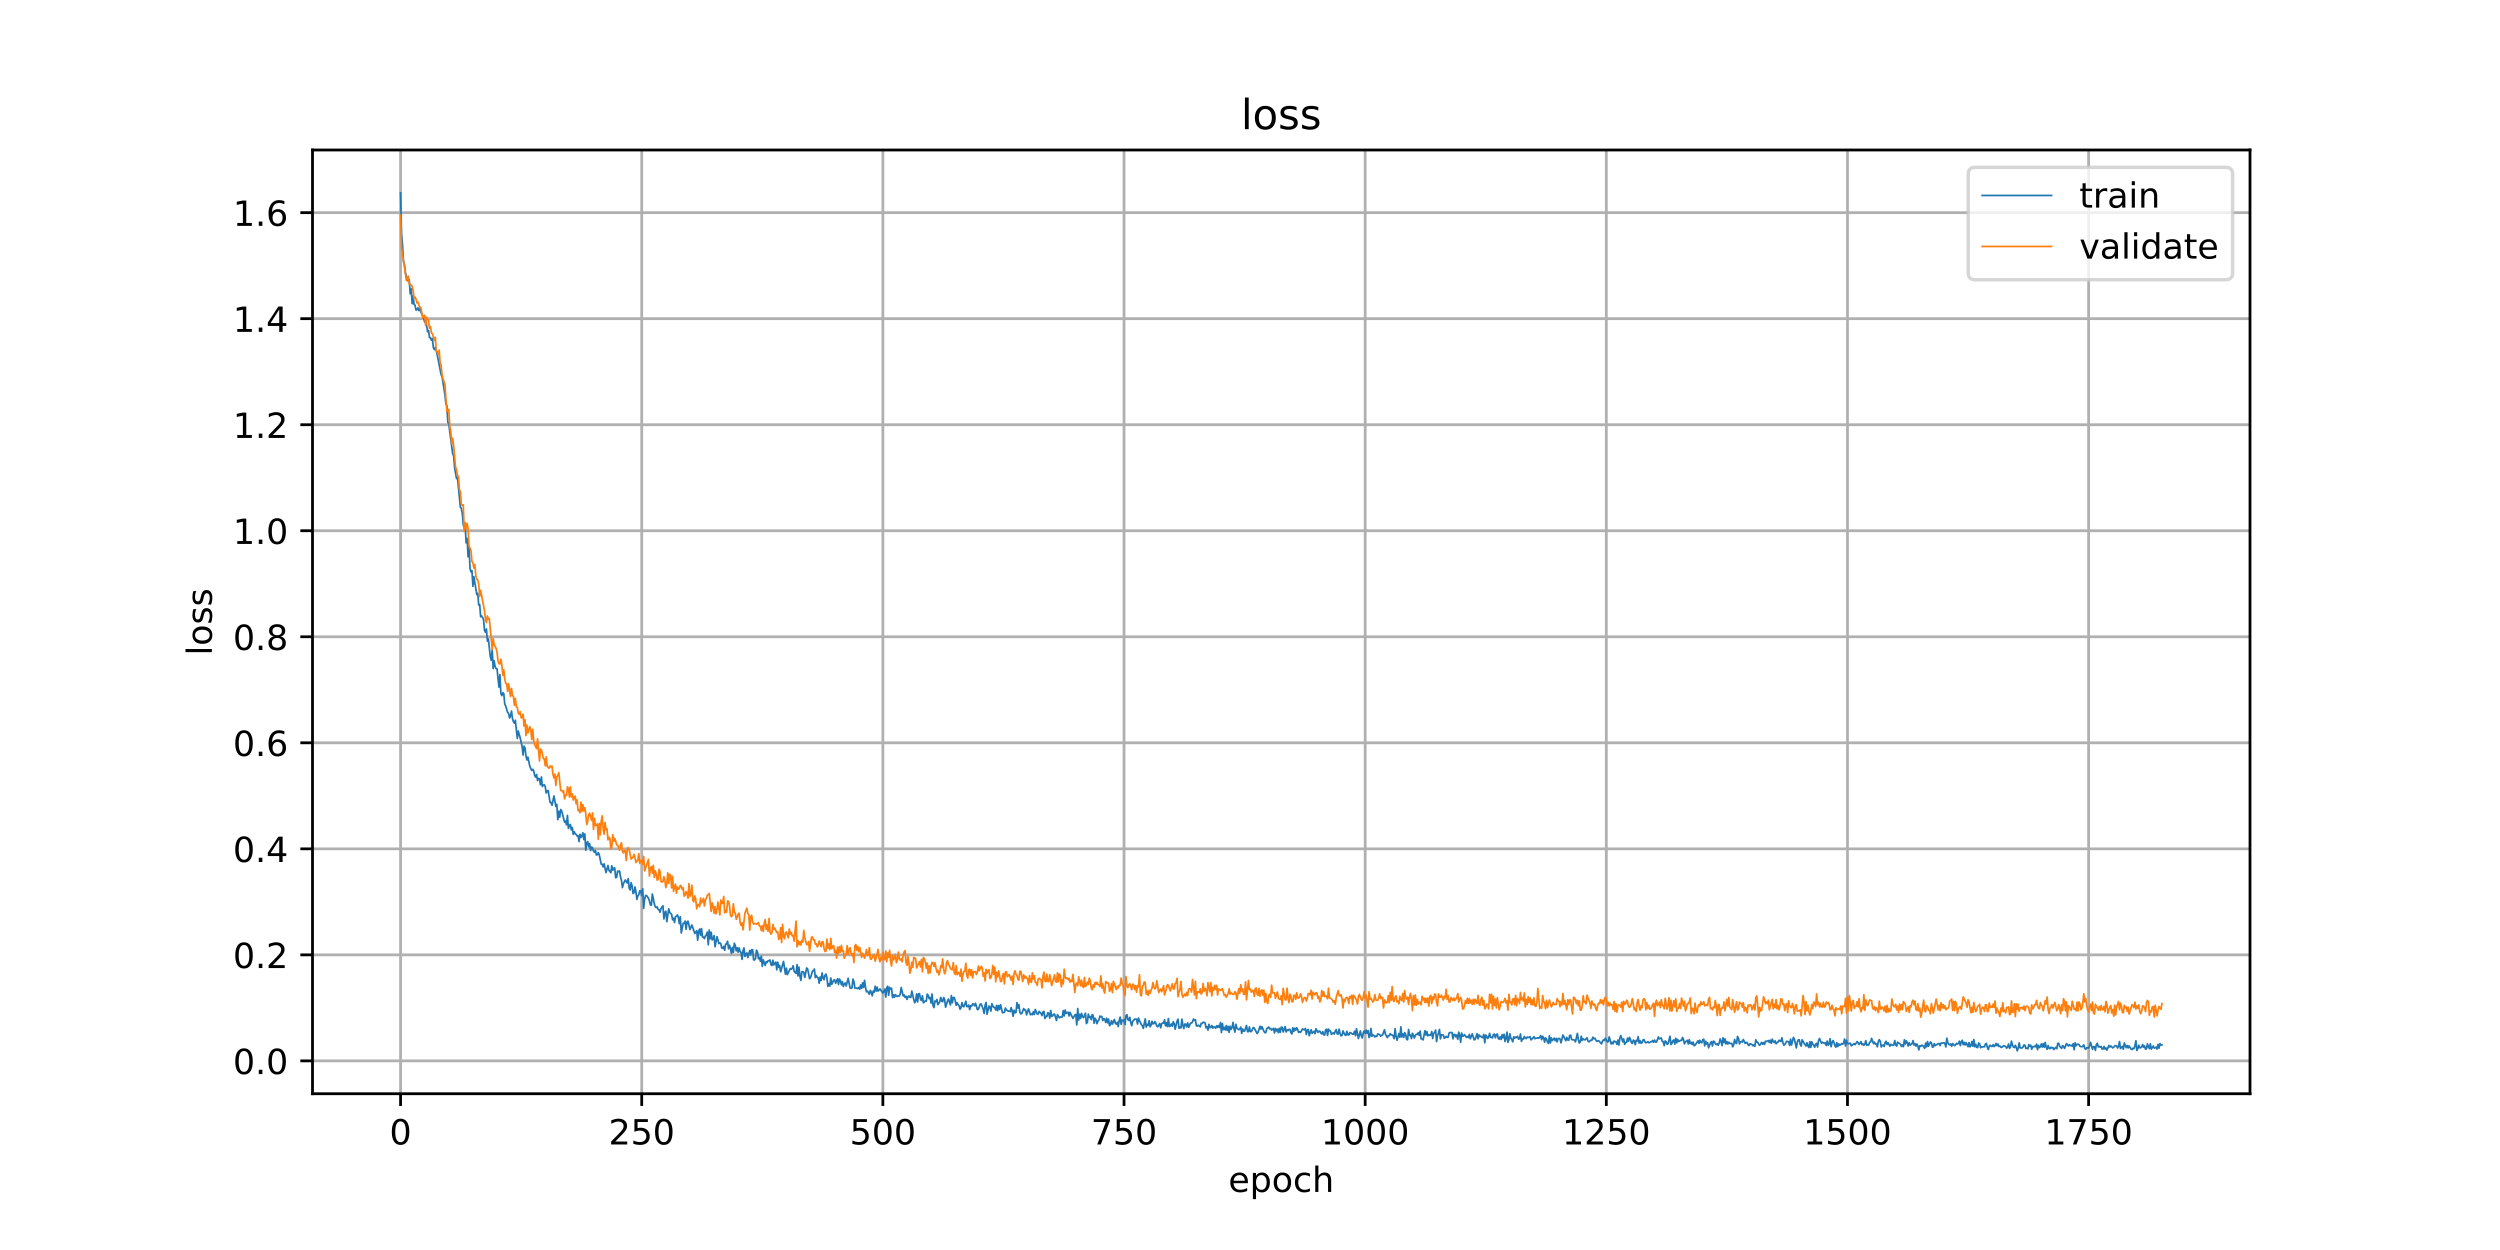 <?xml version="1.0" encoding="utf-8" standalone="no"?>
<!DOCTYPE svg PUBLIC "-//W3C//DTD SVG 1.1//EN"
  "http://www.w3.org/Graphics/SVG/1.1/DTD/svg11.dtd">
<!-- Created with matplotlib (https://matplotlib.org/) -->
<svg height="360pt" version="1.1" viewBox="0 0 720 360" width="720pt" xmlns="http://www.w3.org/2000/svg" xmlns:xlink="http://www.w3.org/1999/xlink">
 <defs>
  <style type="text/css">
*{stroke-linecap:butt;stroke-linejoin:round;}
  </style>
 </defs>
 <g id="figure_1">
  <g id="patch_1">
   <path d="M 0 360 
L 720 360 
L 720 0 
L 0 0 
z
" style="fill:#ffffff;"/>
  </g>
  <g id="axes_1">
   <g id="patch_2">
    <path d="M 90 315 
L 648 315 
L 648 43.2 
L 90 43.2 
z
" style="fill:#ffffff;"/>
   </g>
   <g id="matplotlib.axis_1">
    <g id="xtick_1">
     <g id="line2d_1">
      <path clip-path="url(#p87393120bc)" d="M 115.364 315 
L 115.364 43.2 
" style="fill:none;stroke:#b0b0b0;stroke-linecap:square;stroke-width:0.8;"/>
     </g>
     <g id="line2d_2">
      <defs>
       <path d="M 0 0 
L 0 3.5 
" id="me5714e43bf" style="stroke:#000000;stroke-width:0.8;"/>
      </defs>
      <g>
       <use style="stroke:#000000;stroke-width:0.8;" x="115.364" xlink:href="#me5714e43bf" y="315"/>
      </g>
     </g>
     <g id="text_1">
      <!-- 0 -->
      <defs>
       <path d="M 31.781 66.406 
Q 24.172 66.406 20.328 58.906 
Q 16.5 51.422 16.5 36.375 
Q 16.5 21.391 20.328 13.891 
Q 24.172 6.391 31.781 6.391 
Q 39.453 6.391 43.281 13.891 
Q 47.125 21.391 47.125 36.375 
Q 47.125 51.422 43.281 58.906 
Q 39.453 66.406 31.781 66.406 
z
M 31.781 74.219 
Q 44.047 74.219 50.516 64.516 
Q 56.984 54.828 56.984 36.375 
Q 56.984 17.969 50.516 8.266 
Q 44.047 -1.422 31.781 -1.422 
Q 19.531 -1.422 13.062 8.266 
Q 6.594 17.969 6.594 36.375 
Q 6.594 54.828 13.062 64.516 
Q 19.531 74.219 31.781 74.219 
z
" id="DejaVuSans-48"/>
      </defs>
      <g transform="translate(112.182 329.598)scale(0.1 -0.1)">
       <use xlink:href="#DejaVuSans-48"/>
      </g>
     </g>
    </g>
    <g id="xtick_2">
     <g id="line2d_3">
      <path clip-path="url(#p87393120bc)" d="M 184.815 315 
L 184.815 43.2 
" style="fill:none;stroke:#b0b0b0;stroke-linecap:square;stroke-width:0.8;"/>
     </g>
     <g id="line2d_4">
      <g>
       <use style="stroke:#000000;stroke-width:0.8;" x="184.815" xlink:href="#me5714e43bf" y="315"/>
      </g>
     </g>
     <g id="text_2">
      <!-- 250 -->
      <defs>
       <path d="M 19.188 8.297 
L 53.609 8.297 
L 53.609 0 
L 7.328 0 
L 7.328 8.297 
Q 12.938 14.109 22.625 23.891 
Q 32.328 33.688 34.812 36.531 
Q 39.547 41.844 41.422 45.531 
Q 43.312 49.219 43.312 52.781 
Q 43.312 58.594 39.234 62.25 
Q 35.156 65.922 28.609 65.922 
Q 23.969 65.922 18.812 64.312 
Q 13.672 62.703 7.812 59.422 
L 7.812 69.391 
Q 13.766 71.781 18.938 73 
Q 24.125 74.219 28.422 74.219 
Q 39.75 74.219 46.484 68.547 
Q 53.219 62.891 53.219 53.422 
Q 53.219 48.922 51.531 44.891 
Q 49.859 40.875 45.406 35.406 
Q 44.188 33.984 37.641 27.219 
Q 31.109 20.453 19.188 8.297 
z
" id="DejaVuSans-50"/>
       <path d="M 10.797 72.906 
L 49.516 72.906 
L 49.516 64.594 
L 19.828 64.594 
L 19.828 46.734 
Q 21.969 47.469 24.109 47.828 
Q 26.266 48.188 28.422 48.188 
Q 40.625 48.188 47.75 41.5 
Q 54.891 34.812 54.891 23.391 
Q 54.891 11.625 47.562 5.094 
Q 40.234 -1.422 26.906 -1.422 
Q 22.312 -1.422 17.547 -0.641 
Q 12.797 0.141 7.719 1.703 
L 7.719 11.625 
Q 12.109 9.234 16.797 8.062 
Q 21.484 6.891 26.703 6.891 
Q 35.156 6.891 40.078 11.328 
Q 45.016 15.766 45.016 23.391 
Q 45.016 31 40.078 35.438 
Q 35.156 39.891 26.703 39.891 
Q 22.75 39.891 18.812 39.016 
Q 14.891 38.141 10.797 36.281 
z
" id="DejaVuSans-53"/>
      </defs>
      <g transform="translate(175.271 329.598)scale(0.1 -0.1)">
       <use xlink:href="#DejaVuSans-50"/>
       <use x="63.623" xlink:href="#DejaVuSans-53"/>
       <use x="127.246" xlink:href="#DejaVuSans-48"/>
      </g>
     </g>
    </g>
    <g id="xtick_3">
     <g id="line2d_5">
      <path clip-path="url(#p87393120bc)" d="M 254.266 315 
L 254.266 43.2 
" style="fill:none;stroke:#b0b0b0;stroke-linecap:square;stroke-width:0.8;"/>
     </g>
     <g id="line2d_6">
      <g>
       <use style="stroke:#000000;stroke-width:0.8;" x="254.266" xlink:href="#me5714e43bf" y="315"/>
      </g>
     </g>
     <g id="text_3">
      <!-- 500 -->
      <g transform="translate(244.723 329.598)scale(0.1 -0.1)">
       <use xlink:href="#DejaVuSans-53"/>
       <use x="63.623" xlink:href="#DejaVuSans-48"/>
       <use x="127.246" xlink:href="#DejaVuSans-48"/>
      </g>
     </g>
    </g>
    <g id="xtick_4">
     <g id="line2d_7">
      <path clip-path="url(#p87393120bc)" d="M 323.718 315 
L 323.718 43.2 
" style="fill:none;stroke:#b0b0b0;stroke-linecap:square;stroke-width:0.8;"/>
     </g>
     <g id="line2d_8">
      <g>
       <use style="stroke:#000000;stroke-width:0.8;" x="323.718" xlink:href="#me5714e43bf" y="315"/>
      </g>
     </g>
     <g id="text_4">
      <!-- 750 -->
      <defs>
       <path d="M 8.203 72.906 
L 55.078 72.906 
L 55.078 68.703 
L 28.609 0 
L 18.312 0 
L 43.219 64.594 
L 8.203 64.594 
z
" id="DejaVuSans-55"/>
      </defs>
      <g transform="translate(314.174 329.598)scale(0.1 -0.1)">
       <use xlink:href="#DejaVuSans-55"/>
       <use x="63.623" xlink:href="#DejaVuSans-53"/>
       <use x="127.246" xlink:href="#DejaVuSans-48"/>
      </g>
     </g>
    </g>
    <g id="xtick_5">
     <g id="line2d_9">
      <path clip-path="url(#p87393120bc)" d="M 393.169 315 
L 393.169 43.2 
" style="fill:none;stroke:#b0b0b0;stroke-linecap:square;stroke-width:0.8;"/>
     </g>
     <g id="line2d_10">
      <g>
       <use style="stroke:#000000;stroke-width:0.8;" x="393.169" xlink:href="#me5714e43bf" y="315"/>
      </g>
     </g>
     <g id="text_5">
      <!-- 1000 -->
      <defs>
       <path d="M 12.406 8.297 
L 28.516 8.297 
L 28.516 63.922 
L 10.984 60.406 
L 10.984 69.391 
L 28.422 72.906 
L 38.281 72.906 
L 38.281 8.297 
L 54.391 8.297 
L 54.391 0 
L 12.406 0 
z
" id="DejaVuSans-49"/>
      </defs>
      <g transform="translate(380.444 329.598)scale(0.1 -0.1)">
       <use xlink:href="#DejaVuSans-49"/>
       <use x="63.623" xlink:href="#DejaVuSans-48"/>
       <use x="127.246" xlink:href="#DejaVuSans-48"/>
       <use x="190.869" xlink:href="#DejaVuSans-48"/>
      </g>
     </g>
    </g>
    <g id="xtick_6">
     <g id="line2d_11">
      <path clip-path="url(#p87393120bc)" d="M 462.62 315 
L 462.62 43.2 
" style="fill:none;stroke:#b0b0b0;stroke-linecap:square;stroke-width:0.8;"/>
     </g>
     <g id="line2d_12">
      <g>
       <use style="stroke:#000000;stroke-width:0.8;" x="462.62" xlink:href="#me5714e43bf" y="315"/>
      </g>
     </g>
     <g id="text_6">
      <!-- 1250 -->
      <g transform="translate(449.895 329.598)scale(0.1 -0.1)">
       <use xlink:href="#DejaVuSans-49"/>
       <use x="63.623" xlink:href="#DejaVuSans-50"/>
       <use x="127.246" xlink:href="#DejaVuSans-53"/>
       <use x="190.869" xlink:href="#DejaVuSans-48"/>
      </g>
     </g>
    </g>
    <g id="xtick_7">
     <g id="line2d_13">
      <path clip-path="url(#p87393120bc)" d="M 532.072 315 
L 532.072 43.2 
" style="fill:none;stroke:#b0b0b0;stroke-linecap:square;stroke-width:0.8;"/>
     </g>
     <g id="line2d_14">
      <g>
       <use style="stroke:#000000;stroke-width:0.8;" x="532.072" xlink:href="#me5714e43bf" y="315"/>
      </g>
     </g>
     <g id="text_7">
      <!-- 1500 -->
      <g transform="translate(519.347 329.598)scale(0.1 -0.1)">
       <use xlink:href="#DejaVuSans-49"/>
       <use x="63.623" xlink:href="#DejaVuSans-53"/>
       <use x="127.246" xlink:href="#DejaVuSans-48"/>
       <use x="190.869" xlink:href="#DejaVuSans-48"/>
      </g>
     </g>
    </g>
    <g id="xtick_8">
     <g id="line2d_15">
      <path clip-path="url(#p87393120bc)" d="M 601.523 315 
L 601.523 43.2 
" style="fill:none;stroke:#b0b0b0;stroke-linecap:square;stroke-width:0.8;"/>
     </g>
     <g id="line2d_16">
      <g>
       <use style="stroke:#000000;stroke-width:0.8;" x="601.523" xlink:href="#me5714e43bf" y="315"/>
      </g>
     </g>
     <g id="text_8">
      <!-- 1750 -->
      <g transform="translate(588.798 329.598)scale(0.1 -0.1)">
       <use xlink:href="#DejaVuSans-49"/>
       <use x="63.623" xlink:href="#DejaVuSans-55"/>
       <use x="127.246" xlink:href="#DejaVuSans-53"/>
       <use x="190.869" xlink:href="#DejaVuSans-48"/>
      </g>
     </g>
    </g>
    <g id="text_9">
     <!-- epoch -->
     <defs>
      <path d="M 56.203 29.594 
L 56.203 25.203 
L 14.891 25.203 
Q 15.484 15.922 20.484 11.062 
Q 25.484 6.203 34.422 6.203 
Q 39.594 6.203 44.453 7.469 
Q 49.312 8.734 54.109 11.281 
L 54.109 2.781 
Q 49.266 0.734 44.188 -0.344 
Q 39.109 -1.422 33.891 -1.422 
Q 20.797 -1.422 13.156 6.188 
Q 5.516 13.812 5.516 26.812 
Q 5.516 40.234 12.766 48.109 
Q 20.016 56 32.328 56 
Q 43.359 56 49.781 48.891 
Q 56.203 41.797 56.203 29.594 
z
M 47.219 32.234 
Q 47.125 39.594 43.094 43.984 
Q 39.062 48.391 32.422 48.391 
Q 24.906 48.391 20.391 44.141 
Q 15.875 39.891 15.188 32.172 
z
" id="DejaVuSans-101"/>
      <path d="M 18.109 8.203 
L 18.109 -20.797 
L 9.078 -20.797 
L 9.078 54.688 
L 18.109 54.688 
L 18.109 46.391 
Q 20.953 51.266 25.266 53.625 
Q 29.594 56 35.594 56 
Q 45.562 56 51.781 48.094 
Q 58.016 40.188 58.016 27.297 
Q 58.016 14.406 51.781 6.484 
Q 45.562 -1.422 35.594 -1.422 
Q 29.594 -1.422 25.266 0.953 
Q 20.953 3.328 18.109 8.203 
z
M 48.688 27.297 
Q 48.688 37.203 44.609 42.844 
Q 40.531 48.484 33.406 48.484 
Q 26.266 48.484 22.188 42.844 
Q 18.109 37.203 18.109 27.297 
Q 18.109 17.391 22.188 11.75 
Q 26.266 6.109 33.406 6.109 
Q 40.531 6.109 44.609 11.75 
Q 48.688 17.391 48.688 27.297 
z
" id="DejaVuSans-112"/>
      <path d="M 30.609 48.391 
Q 23.391 48.391 19.188 42.75 
Q 14.984 37.109 14.984 27.297 
Q 14.984 17.484 19.156 11.844 
Q 23.344 6.203 30.609 6.203 
Q 37.797 6.203 41.984 11.859 
Q 46.188 17.531 46.188 27.297 
Q 46.188 37.016 41.984 42.703 
Q 37.797 48.391 30.609 48.391 
z
M 30.609 56 
Q 42.328 56 49.016 48.375 
Q 55.719 40.766 55.719 27.297 
Q 55.719 13.875 49.016 6.219 
Q 42.328 -1.422 30.609 -1.422 
Q 18.844 -1.422 12.172 6.219 
Q 5.516 13.875 5.516 27.297 
Q 5.516 40.766 12.172 48.375 
Q 18.844 56 30.609 56 
z
" id="DejaVuSans-111"/>
      <path d="M 48.781 52.594 
L 48.781 44.188 
Q 44.969 46.297 41.141 47.344 
Q 37.312 48.391 33.406 48.391 
Q 24.656 48.391 19.812 42.844 
Q 14.984 37.312 14.984 27.297 
Q 14.984 17.281 19.812 11.734 
Q 24.656 6.203 33.406 6.203 
Q 37.312 6.203 41.141 7.25 
Q 44.969 8.297 48.781 10.406 
L 48.781 2.094 
Q 45.016 0.344 40.984 -0.531 
Q 36.969 -1.422 32.422 -1.422 
Q 20.062 -1.422 12.781 6.344 
Q 5.516 14.109 5.516 27.297 
Q 5.516 40.672 12.859 48.328 
Q 20.219 56 33.016 56 
Q 37.156 56 41.109 55.141 
Q 45.062 54.297 48.781 52.594 
z
" id="DejaVuSans-99"/>
      <path d="M 54.891 33.016 
L 54.891 0 
L 45.906 0 
L 45.906 32.719 
Q 45.906 40.484 42.875 44.328 
Q 39.844 48.188 33.797 48.188 
Q 26.516 48.188 22.312 43.547 
Q 18.109 38.922 18.109 30.906 
L 18.109 0 
L 9.078 0 
L 9.078 75.984 
L 18.109 75.984 
L 18.109 46.188 
Q 21.344 51.125 25.703 53.562 
Q 30.078 56 35.797 56 
Q 45.219 56 50.047 50.172 
Q 54.891 44.344 54.891 33.016 
z
" id="DejaVuSans-104"/>
     </defs>
     <g transform="translate(353.772 343.277)scale(0.1 -0.1)">
      <use xlink:href="#DejaVuSans-101"/>
      <use x="61.523" xlink:href="#DejaVuSans-112"/>
      <use x="125" xlink:href="#DejaVuSans-111"/>
      <use x="186.182" xlink:href="#DejaVuSans-99"/>
      <use x="241.162" xlink:href="#DejaVuSans-104"/>
     </g>
    </g>
   </g>
   <g id="matplotlib.axis_2">
    <g id="ytick_1">
     <g id="line2d_17">
      <path clip-path="url(#p87393120bc)" d="M 90 305.533 
L 648 305.533 
" style="fill:none;stroke:#b0b0b0;stroke-linecap:square;stroke-width:0.8;"/>
     </g>
     <g id="line2d_18">
      <defs>
       <path d="M 0 0 
L -3.5 0 
" id="m6c8fecf1cd" style="stroke:#000000;stroke-width:0.8;"/>
      </defs>
      <g>
       <use style="stroke:#000000;stroke-width:0.8;" x="90" xlink:href="#m6c8fecf1cd" y="305.533"/>
      </g>
     </g>
     <g id="text_10">
      <!-- 0.0 -->
      <defs>
       <path d="M 10.688 12.406 
L 21 12.406 
L 21 0 
L 10.688 0 
z
" id="DejaVuSans-46"/>
      </defs>
      <g transform="translate(67.097 309.332)scale(0.1 -0.1)">
       <use xlink:href="#DejaVuSans-48"/>
       <use x="63.623" xlink:href="#DejaVuSans-46"/>
       <use x="95.41" xlink:href="#DejaVuSans-48"/>
      </g>
     </g>
    </g>
    <g id="ytick_2">
     <g id="line2d_19">
      <path clip-path="url(#p87393120bc)" d="M 90 274.997 
L 648 274.997 
" style="fill:none;stroke:#b0b0b0;stroke-linecap:square;stroke-width:0.8;"/>
     </g>
     <g id="line2d_20">
      <g>
       <use style="stroke:#000000;stroke-width:0.8;" x="90" xlink:href="#m6c8fecf1cd" y="274.997"/>
      </g>
     </g>
     <g id="text_11">
      <!-- 0.2 -->
      <g transform="translate(67.097 278.796)scale(0.1 -0.1)">
       <use xlink:href="#DejaVuSans-48"/>
       <use x="63.623" xlink:href="#DejaVuSans-46"/>
       <use x="95.41" xlink:href="#DejaVuSans-50"/>
      </g>
     </g>
    </g>
    <g id="ytick_3">
     <g id="line2d_21">
      <path clip-path="url(#p87393120bc)" d="M 90 244.461 
L 648 244.461 
" style="fill:none;stroke:#b0b0b0;stroke-linecap:square;stroke-width:0.8;"/>
     </g>
     <g id="line2d_22">
      <g>
       <use style="stroke:#000000;stroke-width:0.8;" x="90" xlink:href="#m6c8fecf1cd" y="244.461"/>
      </g>
     </g>
     <g id="text_12">
      <!-- 0.4 -->
      <defs>
       <path d="M 37.797 64.312 
L 12.891 25.391 
L 37.797 25.391 
z
M 35.203 72.906 
L 47.609 72.906 
L 47.609 25.391 
L 58.016 25.391 
L 58.016 17.188 
L 47.609 17.188 
L 47.609 0 
L 37.797 0 
L 37.797 17.188 
L 4.891 17.188 
L 4.891 26.703 
z
" id="DejaVuSans-52"/>
      </defs>
      <g transform="translate(67.097 248.26)scale(0.1 -0.1)">
       <use xlink:href="#DejaVuSans-48"/>
       <use x="63.623" xlink:href="#DejaVuSans-46"/>
       <use x="95.41" xlink:href="#DejaVuSans-52"/>
      </g>
     </g>
    </g>
    <g id="ytick_4">
     <g id="line2d_23">
      <path clip-path="url(#p87393120bc)" d="M 90 213.925 
L 648 213.925 
" style="fill:none;stroke:#b0b0b0;stroke-linecap:square;stroke-width:0.8;"/>
     </g>
     <g id="line2d_24">
      <g>
       <use style="stroke:#000000;stroke-width:0.8;" x="90" xlink:href="#m6c8fecf1cd" y="213.925"/>
      </g>
     </g>
     <g id="text_13">
      <!-- 0.6 -->
      <defs>
       <path d="M 33.016 40.375 
Q 26.375 40.375 22.484 35.828 
Q 18.609 31.297 18.609 23.391 
Q 18.609 15.531 22.484 10.953 
Q 26.375 6.391 33.016 6.391 
Q 39.656 6.391 43.531 10.953 
Q 47.406 15.531 47.406 23.391 
Q 47.406 31.297 43.531 35.828 
Q 39.656 40.375 33.016 40.375 
z
M 52.594 71.297 
L 52.594 62.312 
Q 48.875 64.062 45.094 64.984 
Q 41.312 65.922 37.594 65.922 
Q 27.828 65.922 22.672 59.328 
Q 17.531 52.734 16.797 39.406 
Q 19.672 43.656 24.016 45.922 
Q 28.375 48.188 33.594 48.188 
Q 44.578 48.188 50.953 41.516 
Q 57.328 34.859 57.328 23.391 
Q 57.328 12.156 50.688 5.359 
Q 44.047 -1.422 33.016 -1.422 
Q 20.359 -1.422 13.672 8.266 
Q 6.984 17.969 6.984 36.375 
Q 6.984 53.656 15.188 63.938 
Q 23.391 74.219 37.203 74.219 
Q 40.922 74.219 44.703 73.484 
Q 48.484 72.75 52.594 71.297 
z
" id="DejaVuSans-54"/>
      </defs>
      <g transform="translate(67.097 217.724)scale(0.1 -0.1)">
       <use xlink:href="#DejaVuSans-48"/>
       <use x="63.623" xlink:href="#DejaVuSans-46"/>
       <use x="95.41" xlink:href="#DejaVuSans-54"/>
      </g>
     </g>
    </g>
    <g id="ytick_5">
     <g id="line2d_25">
      <path clip-path="url(#p87393120bc)" d="M 90 183.389 
L 648 183.389 
" style="fill:none;stroke:#b0b0b0;stroke-linecap:square;stroke-width:0.8;"/>
     </g>
     <g id="line2d_26">
      <g>
       <use style="stroke:#000000;stroke-width:0.8;" x="90" xlink:href="#m6c8fecf1cd" y="183.389"/>
      </g>
     </g>
     <g id="text_14">
      <!-- 0.8 -->
      <defs>
       <path d="M 31.781 34.625 
Q 24.75 34.625 20.719 30.859 
Q 16.703 27.094 16.703 20.516 
Q 16.703 13.922 20.719 10.156 
Q 24.75 6.391 31.781 6.391 
Q 38.812 6.391 42.859 10.172 
Q 46.922 13.969 46.922 20.516 
Q 46.922 27.094 42.891 30.859 
Q 38.875 34.625 31.781 34.625 
z
M 21.922 38.812 
Q 15.578 40.375 12.031 44.719 
Q 8.5 49.078 8.5 55.328 
Q 8.5 64.062 14.719 69.141 
Q 20.953 74.219 31.781 74.219 
Q 42.672 74.219 48.875 69.141 
Q 55.078 64.062 55.078 55.328 
Q 55.078 49.078 51.531 44.719 
Q 48 40.375 41.703 38.812 
Q 48.828 37.156 52.797 32.312 
Q 56.781 27.484 56.781 20.516 
Q 56.781 9.906 50.312 4.234 
Q 43.844 -1.422 31.781 -1.422 
Q 19.734 -1.422 13.25 4.234 
Q 6.781 9.906 6.781 20.516 
Q 6.781 27.484 10.781 32.312 
Q 14.797 37.156 21.922 38.812 
z
M 18.312 54.391 
Q 18.312 48.734 21.844 45.562 
Q 25.391 42.391 31.781 42.391 
Q 38.141 42.391 41.719 45.562 
Q 45.312 48.734 45.312 54.391 
Q 45.312 60.062 41.719 63.234 
Q 38.141 66.406 31.781 66.406 
Q 25.391 66.406 21.844 63.234 
Q 18.312 60.062 18.312 54.391 
z
" id="DejaVuSans-56"/>
      </defs>
      <g transform="translate(67.097 187.188)scale(0.1 -0.1)">
       <use xlink:href="#DejaVuSans-48"/>
       <use x="63.623" xlink:href="#DejaVuSans-46"/>
       <use x="95.41" xlink:href="#DejaVuSans-56"/>
      </g>
     </g>
    </g>
    <g id="ytick_6">
     <g id="line2d_27">
      <path clip-path="url(#p87393120bc)" d="M 90 152.853 
L 648 152.853 
" style="fill:none;stroke:#b0b0b0;stroke-linecap:square;stroke-width:0.8;"/>
     </g>
     <g id="line2d_28">
      <g>
       <use style="stroke:#000000;stroke-width:0.8;" x="90" xlink:href="#m6c8fecf1cd" y="152.853"/>
      </g>
     </g>
     <g id="text_15">
      <!-- 1.0 -->
      <g transform="translate(67.097 156.652)scale(0.1 -0.1)">
       <use xlink:href="#DejaVuSans-49"/>
       <use x="63.623" xlink:href="#DejaVuSans-46"/>
       <use x="95.41" xlink:href="#DejaVuSans-48"/>
      </g>
     </g>
    </g>
    <g id="ytick_7">
     <g id="line2d_29">
      <path clip-path="url(#p87393120bc)" d="M 90 122.317 
L 648 122.317 
" style="fill:none;stroke:#b0b0b0;stroke-linecap:square;stroke-width:0.8;"/>
     </g>
     <g id="line2d_30">
      <g>
       <use style="stroke:#000000;stroke-width:0.8;" x="90" xlink:href="#m6c8fecf1cd" y="122.317"/>
      </g>
     </g>
     <g id="text_16">
      <!-- 1.2 -->
      <g transform="translate(67.097 126.116)scale(0.1 -0.1)">
       <use xlink:href="#DejaVuSans-49"/>
       <use x="63.623" xlink:href="#DejaVuSans-46"/>
       <use x="95.41" xlink:href="#DejaVuSans-50"/>
      </g>
     </g>
    </g>
    <g id="ytick_8">
     <g id="line2d_31">
      <path clip-path="url(#p87393120bc)" d="M 90 91.781 
L 648 91.781 
" style="fill:none;stroke:#b0b0b0;stroke-linecap:square;stroke-width:0.8;"/>
     </g>
     <g id="line2d_32">
      <g>
       <use style="stroke:#000000;stroke-width:0.8;" x="90" xlink:href="#m6c8fecf1cd" y="91.781"/>
      </g>
     </g>
     <g id="text_17">
      <!-- 1.4 -->
      <g transform="translate(67.097 95.58)scale(0.1 -0.1)">
       <use xlink:href="#DejaVuSans-49"/>
       <use x="63.623" xlink:href="#DejaVuSans-46"/>
       <use x="95.41" xlink:href="#DejaVuSans-52"/>
      </g>
     </g>
    </g>
    <g id="ytick_9">
     <g id="line2d_33">
      <path clip-path="url(#p87393120bc)" d="M 90 61.245 
L 648 61.245 
" style="fill:none;stroke:#b0b0b0;stroke-linecap:square;stroke-width:0.8;"/>
     </g>
     <g id="line2d_34">
      <g>
       <use style="stroke:#000000;stroke-width:0.8;" x="90" xlink:href="#m6c8fecf1cd" y="61.245"/>
      </g>
     </g>
     <g id="text_18">
      <!-- 1.6 -->
      <g transform="translate(67.097 65.044)scale(0.1 -0.1)">
       <use xlink:href="#DejaVuSans-49"/>
       <use x="63.623" xlink:href="#DejaVuSans-46"/>
       <use x="95.41" xlink:href="#DejaVuSans-54"/>
      </g>
     </g>
    </g>
    <g id="text_19">
     <!-- loss -->
     <defs>
      <path d="M 9.422 75.984 
L 18.406 75.984 
L 18.406 0 
L 9.422 0 
z
" id="DejaVuSans-108"/>
      <path d="M 44.281 53.078 
L 44.281 44.578 
Q 40.484 46.531 36.375 47.5 
Q 32.281 48.484 27.875 48.484 
Q 21.188 48.484 17.844 46.438 
Q 14.5 44.391 14.5 40.281 
Q 14.5 37.156 16.891 35.375 
Q 19.281 33.594 26.516 31.984 
L 29.594 31.297 
Q 39.156 29.25 43.188 25.516 
Q 47.219 21.781 47.219 15.094 
Q 47.219 7.469 41.188 3.016 
Q 35.156 -1.422 24.609 -1.422 
Q 20.219 -1.422 15.453 -0.562 
Q 10.688 0.297 5.422 2 
L 5.422 11.281 
Q 10.406 8.688 15.234 7.391 
Q 20.062 6.109 24.812 6.109 
Q 31.156 6.109 34.562 8.281 
Q 37.984 10.453 37.984 14.406 
Q 37.984 18.062 35.516 20.016 
Q 33.062 21.969 24.703 23.781 
L 21.578 24.516 
Q 13.234 26.266 9.516 29.906 
Q 5.812 33.547 5.812 39.891 
Q 5.812 47.609 11.281 51.797 
Q 16.75 56 26.812 56 
Q 31.781 56 36.172 55.266 
Q 40.578 54.547 44.281 53.078 
z
" id="DejaVuSans-115"/>
     </defs>
     <g transform="translate(61.017 188.758)rotate(-90)scale(0.1 -0.1)">
      <use xlink:href="#DejaVuSans-108"/>
      <use x="27.783" xlink:href="#DejaVuSans-111"/>
      <use x="88.965" xlink:href="#DejaVuSans-115"/>
      <use x="141.064" xlink:href="#DejaVuSans-115"/>
     </g>
    </g>
   </g>
   <g id="line2d_35">
    <path clip-path="url(#p87393120bc)" d="M 115.364 55.555 
L 115.641 67.175 
L 115.919 70.435 
L 116.197 75.169 
L 116.475 76.187 
L 116.753 78.461 
L 117.03 79.628 
L 117.586 81.031 
L 117.864 80.578 
L 118.142 84.612 
L 118.419 83.178 
L 118.697 87.452 
L 118.975 85.216 
L 119.253 87.689 
L 119.531 87.87 
L 119.809 89.305 
L 120.086 89.186 
L 120.364 88.673 
L 120.642 89.44 
L 120.92 88.512 
L 121.198 89.792 
L 122.031 91.749 
L 122.309 92.772 
L 122.587 91.814 
L 123.142 95.552 
L 123.42 95.185 
L 123.698 97.229 
L 123.976 97.266 
L 124.253 97.976 
L 124.531 97.498 
L 124.809 100.106 
L 125.087 100.702 
L 125.365 100.112 
L 125.642 100.901 
L 126.198 103.559 
L 127.031 107.879 
L 127.309 108.405 
L 128.143 113.749 
L 128.42 116.369 
L 128.698 116.801 
L 128.976 121.61 
L 129.254 122.132 
L 130.365 130.678 
L 130.643 131.214 
L 130.921 134.638 
L 131.476 137.832 
L 131.754 137.606 
L 132.588 146.106 
L 132.865 146.389 
L 133.143 147.95 
L 133.421 151.101 
L 133.699 152.087 
L 133.977 151.741 
L 134.254 156.343 
L 134.532 155.071 
L 134.81 160.358 
L 135.088 157.337 
L 135.366 163.734 
L 135.643 164.695 
L 135.921 164.32 
L 136.199 168.836 
L 136.477 166.106 
L 137.31 171.255 
L 137.588 170.899 
L 137.866 174.252 
L 138.144 174.096 
L 138.421 177.612 
L 138.699 177.373 
L 139.255 178.416 
L 139.533 181.5 
L 139.811 182.107 
L 140.088 181.151 
L 140.366 184.644 
L 140.644 183.978 
L 141.2 189.047 
L 141.477 190.169 
L 141.755 187.156 
L 142.033 192.539 
L 142.311 190.328 
L 142.589 191.986 
L 142.866 192.563 
L 143.144 192.608 
L 143.7 197.885 
L 143.978 194.292 
L 144.255 199.749 
L 144.533 200.334 
L 144.811 199.497 
L 145.089 199.77 
L 145.367 202.719 
L 145.644 203.362 
L 146.2 205.181 
L 146.478 205.478 
L 146.756 206.771 
L 147.033 206.176 
L 147.311 204.778 
L 147.589 206.933 
L 147.867 207.845 
L 148.145 208.278 
L 148.422 207.438 
L 148.978 212.668 
L 149.256 210.546 
L 149.812 212.502 
L 150.367 214.997 
L 150.645 217.462 
L 150.923 214.906 
L 151.201 215.444 
L 151.478 217.643 
L 151.756 218.87 
L 152.034 218.051 
L 152.59 220.719 
L 153.145 221.891 
L 153.423 221.556 
L 153.701 221.965 
L 153.979 223.325 
L 154.256 223.808 
L 154.534 223.07 
L 154.812 224.779 
L 155.09 224.156 
L 155.368 224.353 
L 155.645 225.989 
L 155.923 223.773 
L 156.201 226.518 
L 156.479 226.107 
L 156.757 226.018 
L 157.034 226.566 
L 157.312 228.38 
L 157.59 227.821 
L 157.868 227.667 
L 158.423 231.108 
L 158.701 231.082 
L 158.979 231.909 
L 159.535 229.249 
L 160.09 232.265 
L 160.368 231.664 
L 160.646 236.06 
L 160.924 233.656 
L 161.202 235.347 
L 161.479 233.15 
L 161.757 233.521 
L 162.591 236.775 
L 162.868 236.451 
L 163.146 237.547 
L 163.424 234.84 
L 163.702 238.592 
L 163.98 237.772 
L 164.257 237.441 
L 164.535 239.023 
L 164.813 238.32 
L 165.091 240.289 
L 165.369 239.529 
L 165.646 240.12 
L 165.924 240.315 
L 166.202 240.766 
L 166.48 240.706 
L 166.758 242.351 
L 167.035 240.288 
L 167.313 241.198 
L 167.591 240.759 
L 167.869 239.84 
L 168.147 241.788 
L 168.424 240.177 
L 168.702 244.849 
L 168.98 242.741 
L 169.258 242.378 
L 169.536 243.883 
L 169.814 242.962 
L 170.091 244.96 
L 170.369 243.961 
L 170.647 244.156 
L 170.925 245.12 
L 171.203 245.449 
L 171.48 244.918 
L 171.758 246.231 
L 172.036 246.165 
L 172.314 245.552 
L 172.592 246.206 
L 173.147 248.862 
L 173.425 248.915 
L 173.703 249.67 
L 173.981 248.786 
L 174.536 251.302 
L 175.092 249.275 
L 175.37 250.617 
L 175.925 251.332 
L 176.203 249.362 
L 176.481 250.616 
L 176.759 250.029 
L 177.036 249.958 
L 177.314 252.796 
L 177.592 252.584 
L 177.87 250.883 
L 178.148 251.05 
L 178.425 250.84 
L 178.703 252.518 
L 178.981 253.471 
L 179.259 255.621 
L 179.537 254.521 
L 180.092 253.429 
L 180.648 254.294 
L 180.926 253.043 
L 181.204 255.755 
L 181.481 256.297 
L 181.759 254.223 
L 182.037 255.14 
L 182.315 257.339 
L 182.593 257.119 
L 182.87 255.465 
L 183.148 256.821 
L 183.426 259.019 
L 183.704 258.015 
L 183.982 257.635 
L 184.259 256.539 
L 184.537 256.599 
L 184.815 257.961 
L 185.093 255.943 
L 185.371 261.581 
L 185.648 258.916 
L 185.926 257.896 
L 186.204 257.928 
L 186.76 258.673 
L 187.037 259.46 
L 187.315 260.601 
L 187.593 260.68 
L 187.871 257.475 
L 188.426 260.226 
L 188.704 261.136 
L 188.982 261.368 
L 189.26 261.196 
L 189.538 261.919 
L 189.815 261.998 
L 190.093 262.725 
L 190.371 261.666 
L 190.927 260.87 
L 191.205 264.646 
L 191.482 262.767 
L 191.76 262.434 
L 192.038 265.427 
L 192.594 261.735 
L 192.871 262.782 
L 193.427 263.35 
L 193.705 264.896 
L 193.983 264.464 
L 194.26 265.685 
L 194.538 264.005 
L 194.816 263.887 
L 195.094 263.504 
L 195.372 264.193 
L 195.649 266.02 
L 195.927 264.035 
L 196.205 268.691 
L 196.761 265.893 
L 197.038 265.912 
L 197.316 265.285 
L 197.594 267.626 
L 197.872 265.54 
L 198.15 265.302 
L 198.705 267.707 
L 199.261 266.404 
L 200.094 268.837 
L 200.65 268.042 
L 200.928 270.781 
L 201.206 268.228 
L 201.483 267.58 
L 201.761 269.34 
L 202.039 267.443 
L 202.317 269.854 
L 202.595 269.864 
L 202.872 270.31 
L 203.15 269.556 
L 203.428 269.295 
L 203.706 268.44 
L 203.984 272.088 
L 204.261 267.857 
L 204.539 270.352 
L 204.817 268.49 
L 205.095 270.693 
L 205.373 270.445 
L 205.65 269.451 
L 205.928 272.654 
L 206.484 269.769 
L 207.039 271.752 
L 207.317 271.574 
L 207.595 271.752 
L 207.873 273.05 
L 208.151 273.171 
L 208.428 272.561 
L 208.706 273.668 
L 208.984 271.909 
L 209.262 271.857 
L 209.54 271.069 
L 209.817 273.249 
L 210.095 272.231 
L 210.373 273.175 
L 210.651 274.576 
L 210.929 272.902 
L 211.207 274.274 
L 211.484 271.664 
L 211.762 272.309 
L 212.04 273.827 
L 212.318 272.975 
L 212.596 274.236 
L 212.873 272.992 
L 213.151 274.082 
L 213.429 274.271 
L 213.707 276.294 
L 213.985 273.867 
L 214.262 273.021 
L 214.54 275.463 
L 214.818 274.77 
L 215.096 274.43 
L 215.374 275.776 
L 215.929 273.722 
L 216.207 274.962 
L 216.485 273.522 
L 216.763 273.519 
L 217.04 276.45 
L 217.318 276.47 
L 217.596 276.031 
L 217.874 273.653 
L 218.152 274.186 
L 218.429 276.114 
L 218.707 275.733 
L 218.985 276.817 
L 219.263 275.369 
L 219.541 278.315 
L 219.818 276.441 
L 220.374 278.039 
L 220.652 276.952 
L 220.93 277.214 
L 221.208 276.681 
L 221.485 276.691 
L 221.763 276.488 
L 222.041 277.781 
L 222.319 278.085 
L 222.597 276.562 
L 222.874 277.898 
L 223.43 277.088 
L 223.708 279.305 
L 223.986 277.124 
L 224.263 278.589 
L 224.541 278.068 
L 224.819 279.892 
L 225.652 276.901 
L 226.208 280.579 
L 226.486 278.842 
L 226.764 280.682 
L 227.597 278.937 
L 227.875 279.116 
L 228.153 278.884 
L 228.43 278.143 
L 228.708 279.741 
L 229.264 280.348 
L 229.542 277.816 
L 229.819 281.056 
L 230.097 278.536 
L 230.375 281.116 
L 230.653 282.351 
L 230.931 279.893 
L 231.209 279.822 
L 231.486 280.041 
L 231.764 281.488 
L 232.32 278.795 
L 232.598 279.045 
L 233.153 281.875 
L 233.431 281.584 
L 233.987 279.719 
L 234.264 279.556 
L 234.542 279.091 
L 234.82 281.542 
L 235.098 280.955 
L 235.376 281.466 
L 235.653 281.658 
L 235.931 283.156 
L 236.209 281.378 
L 236.487 282.368 
L 236.765 280.225 
L 237.042 281.644 
L 237.32 282.155 
L 237.598 280.894 
L 237.876 280.54 
L 238.154 281.647 
L 238.431 284.071 
L 238.709 283.321 
L 238.987 283.998 
L 239.265 281.656 
L 239.543 283.481 
L 240.098 282.299 
L 240.376 282.156 
L 240.654 283.182 
L 241.209 281.885 
L 241.487 283.511 
L 241.765 281.971 
L 242.043 282.409 
L 242.321 283.616 
L 242.599 282.723 
L 242.876 284.116 
L 243.154 283.334 
L 243.432 283.128 
L 243.71 283.96 
L 244.265 281.745 
L 244.821 284.536 
L 245.099 284.624 
L 245.377 284.509 
L 245.654 281.996 
L 245.932 282.762 
L 246.21 284.557 
L 246.488 284.522 
L 247.043 284.715 
L 247.321 284.372 
L 247.599 284.885 
L 247.877 283.661 
L 248.155 284.656 
L 248.432 283.056 
L 248.71 284.358 
L 248.988 282.334 
L 249.266 284.404 
L 249.544 285.629 
L 249.821 285.429 
L 250.377 286.352 
L 250.655 285.237 
L 250.933 285.762 
L 251.21 286.795 
L 251.488 285.418 
L 251.766 285.747 
L 252.044 284.042 
L 252.322 285.436 
L 252.6 284.276 
L 252.877 285.441 
L 253.433 284.811 
L 254.266 286.014 
L 254.822 284.86 
L 255.1 287.139 
L 255.378 284.499 
L 255.655 284.032 
L 255.933 286.648 
L 256.211 284.35 
L 256.489 284.88 
L 256.767 284.628 
L 257.044 287.301 
L 257.322 286.474 
L 257.6 287.214 
L 257.878 286.456 
L 258.156 286.846 
L 258.433 286.989 
L 258.711 286.794 
L 258.989 286.837 
L 259.267 286.327 
L 259.545 284.41 
L 260.1 286.821 
L 260.378 286.542 
L 260.656 287.236 
L 260.934 286.93 
L 261.211 287.813 
L 261.489 287.066 
L 261.767 286.831 
L 262.045 287.205 
L 262.323 287.244 
L 262.601 285.434 
L 263.156 287.848 
L 263.434 288.802 
L 263.712 288.166 
L 263.99 286.249 
L 264.267 288.562 
L 264.545 286.236 
L 264.823 286.168 
L 265.101 287.811 
L 265.379 288.142 
L 265.656 286.789 
L 265.934 288.8 
L 266.212 288.591 
L 266.49 288.241 
L 266.768 288.33 
L 267.045 286.324 
L 267.323 286.664 
L 267.601 287.609 
L 267.879 287.279 
L 268.157 288.889 
L 268.434 286.288 
L 268.712 289.616 
L 268.99 290.171 
L 269.268 288.291 
L 269.546 288.479 
L 269.823 287.852 
L 270.101 289.335 
L 270.379 288.993 
L 270.657 288.444 
L 270.935 287.262 
L 271.212 288.328 
L 271.49 288.497 
L 271.768 287.282 
L 272.046 287.772 
L 272.324 290.075 
L 272.879 288.312 
L 273.157 287.713 
L 273.713 289.422 
L 273.991 286.739 
L 274.268 288.783 
L 274.546 287.294 
L 274.824 287.304 
L 275.102 288.197 
L 275.38 289.521 
L 275.657 288.783 
L 275.935 289.368 
L 276.213 289.616 
L 276.491 290.65 
L 276.769 290.248 
L 277.046 288.738 
L 277.324 289.772 
L 277.602 289.944 
L 278.158 288.357 
L 278.435 289.912 
L 278.713 289.835 
L 278.991 289.463 
L 279.269 290.755 
L 279.547 289.664 
L 279.824 289.77 
L 280.102 289.121 
L 280.38 289.2 
L 280.658 289.675 
L 280.936 288.947 
L 281.491 290.765 
L 281.769 290.65 
L 282.325 289.184 
L 282.603 289.177 
L 283.158 290.646 
L 283.436 291.883 
L 283.714 289.506 
L 283.992 288.712 
L 284.269 292.076 
L 284.825 289.742 
L 285.103 290.058 
L 285.381 291.173 
L 285.658 289.059 
L 285.936 289.74 
L 286.214 290.123 
L 286.492 290.144 
L 286.77 290.905 
L 287.047 289.543 
L 287.325 291.103 
L 287.603 289.614 
L 287.881 290.704 
L 288.159 289.358 
L 288.714 291.68 
L 289.27 291.54 
L 289.548 290.307 
L 289.825 290.887 
L 290.103 290.997 
L 290.381 291.23 
L 290.659 291.203 
L 290.937 291.351 
L 291.214 290.194 
L 291.492 291.129 
L 291.77 292.683 
L 292.048 290.926 
L 292.326 291.697 
L 292.604 291.577 
L 292.881 288.763 
L 293.159 290.287 
L 293.437 289.324 
L 293.715 291.533 
L 293.993 292 
L 294.27 291.873 
L 294.826 290.464 
L 295.104 290.93 
L 295.382 290.885 
L 295.659 292.273 
L 296.215 290.554 
L 296.771 292.257 
L 297.048 292.03 
L 297.326 292.225 
L 297.604 291.403 
L 297.882 292.168 
L 298.16 290.726 
L 298.715 292.032 
L 298.993 292.056 
L 299.271 291.28 
L 299.826 291.864 
L 300.104 292.486 
L 300.382 291.448 
L 300.66 291.304 
L 300.938 293.332 
L 301.215 292.674 
L 301.493 292.78 
L 301.771 291.663 
L 302.049 291.855 
L 302.327 293.228 
L 302.605 291.025 
L 302.882 292.726 
L 303.16 292.578 
L 303.438 292.091 
L 303.716 292.077 
L 304.271 293.894 
L 304.549 292.225 
L 305.105 293.14 
L 305.383 292.878 
L 305.66 292.931 
L 305.938 292.87 
L 306.216 291.06 
L 306.494 292.579 
L 306.772 290.901 
L 307.049 291.84 
L 307.605 291.526 
L 307.883 292.602 
L 308.161 291.552 
L 308.994 293.309 
L 309.55 292.352 
L 309.827 292.155 
L 310.105 295.178 
L 310.383 290.471 
L 310.661 293.792 
L 310.939 292.112 
L 311.216 293.28 
L 311.494 291.864 
L 311.772 292.849 
L 312.05 293.083 
L 312.605 291.797 
L 312.883 294.777 
L 313.161 294.42 
L 313.439 292.057 
L 313.717 293.041 
L 313.995 292.766 
L 314.272 293.669 
L 314.55 292.208 
L 314.828 292.471 
L 315.106 294.697 
L 315.384 293.254 
L 315.661 293.739 
L 315.939 294.822 
L 316.217 294.026 
L 316.495 293.723 
L 316.773 292.635 
L 317.05 292.828 
L 317.328 292.722 
L 317.606 293.922 
L 317.884 293.385 
L 318.162 293.519 
L 318.439 294.459 
L 318.717 293.263 
L 318.995 294.576 
L 319.273 293.51 
L 319.551 295.389 
L 319.828 295.094 
L 320.106 293.958 
L 320.384 294.928 
L 320.94 293.609 
L 321.217 294.679 
L 321.495 294.949 
L 321.773 294.427 
L 322.051 295.656 
L 322.329 293.863 
L 322.606 292.955 
L 322.884 295 
L 323.162 293.798 
L 323.44 293.947 
L 323.718 293.663 
L 323.996 295.055 
L 324.273 292.522 
L 324.551 292.248 
L 324.829 293.647 
L 325.107 293.872 
L 325.385 292.999 
L 325.662 294.567 
L 325.94 295.388 
L 326.218 294.151 
L 326.774 293.49 
L 327.329 293.537 
L 327.607 294.927 
L 327.885 293.203 
L 328.163 294.02 
L 328.44 294.447 
L 328.718 295.128 
L 328.996 295.354 
L 329.274 296.169 
L 329.829 293.446 
L 330.107 295.802 
L 330.385 295.048 
L 330.663 295.295 
L 330.941 293.995 
L 331.218 295.705 
L 331.496 295.282 
L 331.774 294.128 
L 332.052 294.884 
L 332.33 294.793 
L 332.607 294.219 
L 332.885 294.721 
L 333.163 295.514 
L 333.441 295.698 
L 333.997 294.785 
L 334.274 296.009 
L 334.552 294.858 
L 334.83 294.636 
L 335.108 294.667 
L 335.386 293.706 
L 335.663 295.432 
L 335.941 294.516 
L 336.219 295.644 
L 336.497 293.343 
L 336.775 295.631 
L 337.052 295.47 
L 337.33 294.886 
L 337.608 295.553 
L 337.886 294.264 
L 338.164 294.774 
L 338.441 296.402 
L 338.997 294.099 
L 339.275 293.516 
L 339.553 296.151 
L 339.83 295.736 
L 340.108 296.068 
L 340.386 293.532 
L 340.664 295.236 
L 340.942 296.237 
L 341.219 294.928 
L 341.497 294.966 
L 341.775 295.731 
L 342.053 294.595 
L 342.331 295.861 
L 342.886 294.634 
L 343.164 294.648 
L 343.442 294.303 
L 343.72 293.488 
L 343.998 293.857 
L 344.275 293.686 
L 344.553 295.422 
L 344.831 295.511 
L 345.109 295.249 
L 345.664 295.72 
L 345.942 294.718 
L 346.22 294.754 
L 346.498 294.422 
L 346.776 294.418 
L 347.053 294.555 
L 347.331 295.998 
L 347.609 295.691 
L 347.887 296.666 
L 348.165 295.002 
L 348.442 295.974 
L 348.72 295.833 
L 348.998 295.354 
L 349.276 296.093 
L 349.554 295.708 
L 349.831 295.827 
L 350.109 296.119 
L 350.387 295.42 
L 350.665 295.902 
L 350.943 295.369 
L 351.22 295.913 
L 351.498 294.484 
L 351.776 297.359 
L 352.054 294.801 
L 352.332 296.531 
L 352.609 295.885 
L 352.887 296.636 
L 353.165 295.371 
L 353.443 296.775 
L 353.721 295.597 
L 353.999 297.321 
L 354.276 295.554 
L 354.554 296.443 
L 354.832 295.927 
L 355.11 294.449 
L 355.388 296.24 
L 355.665 297.248 
L 355.943 294.997 
L 356.221 296.102 
L 356.777 296.576 
L 357.054 296.367 
L 357.332 295.798 
L 357.61 297.609 
L 357.888 296.333 
L 358.166 296.998 
L 358.443 296.926 
L 358.999 295.35 
L 359.277 297.099 
L 359.555 297.116 
L 359.832 295.773 
L 360.11 297.067 
L 360.388 297.113 
L 360.944 295.941 
L 361.221 296.08 
L 362.055 297.66 
L 362.333 297.257 
L 362.888 295.567 
L 363.166 296.384 
L 363.444 295.674 
L 364 296.996 
L 364.277 297.407 
L 364.555 297.371 
L 364.833 296.284 
L 365.389 295.791 
L 365.666 296.295 
L 365.944 296.177 
L 366.222 296.699 
L 366.778 296.162 
L 367.055 297.473 
L 367.333 296.216 
L 367.611 296.908 
L 367.889 296.38 
L 368.167 297.421 
L 368.444 296.165 
L 368.722 297.307 
L 369 295.808 
L 369.278 295.876 
L 369.556 297.211 
L 370.111 295.676 
L 370.389 297.202 
L 370.667 296.585 
L 370.945 296.801 
L 371.222 296.458 
L 371.5 296.472 
L 371.778 297.342 
L 372.056 297.791 
L 372.334 296.018 
L 372.611 297.026 
L 372.889 296.133 
L 373.167 296.668 
L 373.445 296.015 
L 373.723 296.506 
L 374 297.327 
L 374.278 297.134 
L 374.556 297.325 
L 375.112 296.336 
L 375.667 296.613 
L 375.945 296.197 
L 376.223 297.93 
L 376.501 296.663 
L 376.779 296.498 
L 377.056 298.278 
L 377.612 296.571 
L 377.89 297.605 
L 378.445 297.011 
L 378.723 297.677 
L 379.001 296.287 
L 379.557 297.342 
L 379.834 296.962 
L 380.112 296.968 
L 380.39 297.486 
L 380.668 297.758 
L 380.946 297.101 
L 381.223 297.993 
L 381.501 298.104 
L 381.779 296.614 
L 382.057 296.396 
L 382.335 298.204 
L 382.612 296.389 
L 382.89 296.893 
L 383.168 296.916 
L 383.446 297.897 
L 384.001 297.434 
L 384.279 297.797 
L 384.557 296.965 
L 384.835 296.531 
L 385.113 297.765 
L 385.391 297.789 
L 385.668 296.395 
L 385.946 297.681 
L 386.224 298.33 
L 386.502 298.2 
L 386.78 296.902 
L 387.335 298.061 
L 387.613 298.199 
L 387.891 297.017 
L 388.169 298.018 
L 388.446 298.106 
L 388.724 297.38 
L 389.002 297.427 
L 389.558 297.854 
L 389.835 297.81 
L 390.113 296.98 
L 390.391 298.293 
L 390.669 296.28 
L 391.224 299.093 
L 391.78 296.925 
L 392.058 298.332 
L 392.336 298.94 
L 392.613 297.488 
L 392.891 296.894 
L 393.169 297.608 
L 393.447 296.702 
L 393.725 297.592 
L 394.002 296.81 
L 394.28 298.818 
L 394.558 298.326 
L 394.836 296.22 
L 395.114 298.431 
L 395.392 298.045 
L 395.669 298.215 
L 395.947 298.642 
L 396.225 298.363 
L 396.503 298.495 
L 396.781 297.778 
L 397.336 297.962 
L 397.614 298.419 
L 397.892 298.191 
L 398.17 298.108 
L 398.725 296.59 
L 399.003 297.842 
L 399.559 298.831 
L 399.836 298.272 
L 400.114 298.273 
L 400.392 297.681 
L 400.67 298.023 
L 400.948 298.092 
L 401.225 298.318 
L 401.503 299.117 
L 401.781 296.275 
L 402.059 298.421 
L 402.337 299.59 
L 402.892 297.649 
L 403.17 298.74 
L 403.448 295.74 
L 403.726 298.627 
L 404.003 297.744 
L 404.281 298.748 
L 404.559 297.402 
L 404.837 297.947 
L 405.115 299.373 
L 405.393 299.443 
L 405.67 296.497 
L 405.948 298.199 
L 406.226 298.119 
L 406.504 299.107 
L 406.782 297.574 
L 407.337 298.946 
L 407.615 298.193 
L 407.893 297.872 
L 408.171 297.92 
L 408.448 297.431 
L 408.726 298.197 
L 409.004 296.954 
L 409.282 299.192 
L 409.56 299.176 
L 409.837 299.5 
L 410.393 296.827 
L 410.671 298.094 
L 410.949 297.098 
L 411.226 298.32 
L 411.504 298.015 
L 411.782 298.184 
L 412.06 298.093 
L 412.338 297.098 
L 412.615 299.083 
L 412.893 297.591 
L 413.171 297.374 
L 413.449 296.676 
L 413.727 299.962 
L 414.004 298.255 
L 414.282 297.584 
L 414.56 296.485 
L 414.838 299.18 
L 415.116 298.055 
L 415.671 298.055 
L 415.949 299.01 
L 416.227 298.86 
L 416.505 298.464 
L 416.783 298.745 
L 417.06 298.723 
L 417.338 297.52 
L 417.616 297.363 
L 418.172 297.369 
L 418.449 299.184 
L 418.727 297.919 
L 419.005 297.899 
L 419.283 298.635 
L 419.561 298.083 
L 419.838 299.329 
L 420.116 297.265 
L 420.394 298.096 
L 420.672 300.169 
L 420.95 297.513 
L 421.227 298.406 
L 421.505 298.355 
L 421.783 297.977 
L 422.339 298.756 
L 422.616 298.518 
L 422.894 298.81 
L 423.172 297.914 
L 423.45 299.173 
L 424.005 297.744 
L 424.561 299.482 
L 424.839 299.329 
L 425.395 297.704 
L 425.672 299.169 
L 425.95 298.057 
L 426.228 298.518 
L 426.506 298.416 
L 426.784 298.749 
L 427.061 298.866 
L 427.339 297.933 
L 427.617 300.316 
L 427.895 298.115 
L 428.173 298.452 
L 428.45 299.066 
L 428.728 298.698 
L 429.006 297.61 
L 429.284 298.729 
L 429.562 298.735 
L 429.839 298.922 
L 430.117 297.938 
L 430.395 297.819 
L 430.673 298.867 
L 430.951 298.002 
L 431.228 297.808 
L 431.506 299.124 
L 431.784 299.259 
L 432.062 298.61 
L 432.34 299.372 
L 432.617 297.977 
L 432.895 298.882 
L 433.173 297.878 
L 433.451 299.959 
L 433.729 299.06 
L 434.006 297.267 
L 434.284 300.193 
L 434.562 299.399 
L 434.84 297.748 
L 435.118 298.994 
L 435.395 299.368 
L 435.673 300.043 
L 435.951 298.61 
L 436.229 298.999 
L 436.507 298.649 
L 436.785 298.808 
L 437.062 298.48 
L 437.34 299.265 
L 437.618 299.154 
L 437.896 297.792 
L 438.174 299.911 
L 438.451 299.212 
L 438.729 299.283 
L 439.007 298.514 
L 439.285 298.948 
L 439.563 299.116 
L 439.84 298.667 
L 440.118 298.829 
L 440.674 298.596 
L 440.952 299.482 
L 441.507 298.922 
L 441.785 298.57 
L 442.063 299.148 
L 442.341 299.011 
L 442.618 299.002 
L 442.896 298.855 
L 443.174 299.015 
L 443.452 298.746 
L 443.73 298.258 
L 444.007 299.423 
L 444.285 298.461 
L 444.563 298.852 
L 444.841 300.16 
L 445.119 298.93 
L 445.396 299.236 
L 445.674 300.096 
L 445.952 300.487 
L 446.23 298.293 
L 446.508 300.368 
L 446.786 298.92 
L 447.063 299.707 
L 447.619 298.994 
L 447.897 299.719 
L 448.175 299.078 
L 448.452 300.045 
L 448.73 299.13 
L 449.008 299.036 
L 449.286 299.235 
L 449.564 300.315 
L 450.119 298.085 
L 450.953 299.729 
L 451.23 298.775 
L 451.508 299.511 
L 451.786 299.593 
L 452.064 298.243 
L 452.342 298.126 
L 452.619 299.381 
L 453.453 299.537 
L 453.731 300.071 
L 454.286 297.637 
L 454.564 299.451 
L 454.842 300.398 
L 455.12 300.044 
L 455.397 298.44 
L 455.675 299.623 
L 455.953 299.193 
L 456.231 299.411 
L 456.509 299.48 
L 457.064 298.893 
L 457.342 299.855 
L 457.62 300.041 
L 458.176 299.577 
L 458.453 299.602 
L 458.731 298.725 
L 459.009 299.156 
L 459.287 298.983 
L 459.842 299.89 
L 460.398 299.706 
L 461.231 300.641 
L 461.509 299.877 
L 461.787 299.494 
L 462.065 299.643 
L 462.343 298.998 
L 462.898 300.079 
L 463.176 300.023 
L 463.454 298.631 
L 464.009 300.661 
L 464.287 300.143 
L 464.565 300.621 
L 464.843 299.819 
L 465.398 300.064 
L 465.676 300.771 
L 465.954 299.53 
L 466.232 300.967 
L 466.51 298.987 
L 466.788 298.254 
L 467.343 300.029 
L 467.621 299.213 
L 467.899 300.771 
L 468.177 300.217 
L 468.454 300.192 
L 468.732 298.973 
L 469.01 299.887 
L 469.288 298.783 
L 469.566 299.287 
L 469.843 300.291 
L 470.121 300.484 
L 470.399 299.571 
L 470.677 299.718 
L 470.955 300.866 
L 471.232 299.623 
L 471.51 299.82 
L 471.788 298.554 
L 472.066 300.393 
L 472.344 299.714 
L 472.621 300.475 
L 472.899 300.279 
L 473.177 299.546 
L 473.455 299.39 
L 473.733 300.037 
L 474.01 300.319 
L 474.288 300.227 
L 474.566 299.992 
L 474.844 300.305 
L 475.122 300.241 
L 475.399 300.016 
L 475.677 300.037 
L 475.955 299.665 
L 476.233 300.152 
L 476.511 299.544 
L 476.789 300.091 
L 477.066 300.129 
L 477.622 298.638 
L 477.9 299.18 
L 478.455 298.96 
L 478.733 299.923 
L 479.011 299.978 
L 479.289 301.14 
L 479.567 299.799 
L 479.844 300.015 
L 480.122 300.762 
L 480.4 300.607 
L 480.956 298.442 
L 481.233 300.836 
L 481.511 300.491 
L 481.789 299.745 
L 482.067 299.49 
L 482.345 300.707 
L 482.622 299.023 
L 482.9 300.331 
L 483.178 299.346 
L 483.456 299.963 
L 484.011 299.614 
L 484.289 299.643 
L 484.567 298.788 
L 484.845 299.401 
L 485.123 300.62 
L 485.4 300.026 
L 485.678 299.89 
L 485.956 299.599 
L 486.234 300.662 
L 486.512 299.427 
L 486.79 300.557 
L 487.067 300.176 
L 487.345 300.805 
L 487.623 300.12 
L 487.901 301.152 
L 488.179 301.041 
L 489.012 299.745 
L 489.29 300.505 
L 489.568 299.608 
L 489.845 300.233 
L 490.123 300.309 
L 490.401 299.44 
L 490.679 299.291 
L 490.957 301.201 
L 491.234 299.893 
L 491.512 300.698 
L 491.79 300.313 
L 492.068 301.76 
L 492.623 300.301 
L 492.901 299.995 
L 493.179 301.239 
L 493.457 299.859 
L 493.735 299.961 
L 494.012 300.581 
L 494.29 300.854 
L 494.568 300.582 
L 494.846 301.027 
L 495.124 300.399 
L 495.401 299.206 
L 495.679 299.953 
L 495.957 301.127 
L 496.235 298.891 
L 496.513 300.239 
L 496.791 299.218 
L 497.068 300.655 
L 497.346 299.975 
L 497.624 300.68 
L 497.902 300.161 
L 498.18 300.532 
L 498.735 300.481 
L 499.013 301.467 
L 499.291 300.91 
L 499.569 299.38 
L 499.846 300.335 
L 500.124 300.515 
L 500.402 298.504 
L 500.68 299.018 
L 500.958 300.616 
L 501.235 300.101 
L 501.513 299.94 
L 501.791 300.107 
L 502.069 299.374 
L 502.624 300.512 
L 502.902 300.263 
L 503.18 300.226 
L 503.458 300.915 
L 503.736 301.116 
L 504.013 300.59 
L 504.569 300.82 
L 504.847 301.184 
L 505.125 300.936 
L 505.402 301.354 
L 505.68 299.462 
L 505.958 300.141 
L 506.236 300.18 
L 506.514 300.809 
L 506.791 301.05 
L 507.347 300.204 
L 507.625 300.736 
L 507.903 300.259 
L 508.181 300.781 
L 508.458 299.864 
L 508.736 299.957 
L 509.292 299.68 
L 509.57 300.229 
L 509.847 299.566 
L 510.125 300.454 
L 510.403 299.286 
L 510.681 299.988 
L 510.959 300.264 
L 511.236 299.76 
L 511.514 300.607 
L 511.792 300.256 
L 512.07 300.13 
L 512.348 299.588 
L 512.903 299.937 
L 513.181 298.876 
L 513.459 300.262 
L 513.737 300.988 
L 514.014 300.868 
L 514.57 299.881 
L 515.126 300.035 
L 515.403 301.059 
L 515.681 299.276 
L 515.959 300.965 
L 516.515 298.775 
L 516.792 299.316 
L 517.348 301.791 
L 517.626 300.101 
L 517.904 299.49 
L 518.182 299.463 
L 518.459 300.787 
L 518.737 301.269 
L 519.015 299.465 
L 519.571 300.434 
L 520.126 301.263 
L 520.404 300.323 
L 520.682 301.206 
L 520.96 301.682 
L 521.237 300.017 
L 521.515 301.642 
L 521.793 300.042 
L 522.071 300.724 
L 522.349 301.01 
L 522.626 301.609 
L 522.904 300.806 
L 523.182 300.491 
L 523.46 301.525 
L 523.738 299.754 
L 524.015 299.078 
L 524.571 300.431 
L 524.849 300.157 
L 525.404 300.503 
L 525.682 300.292 
L 525.96 301.103 
L 526.238 299.841 
L 526.516 301.006 
L 526.793 300.689 
L 527.071 299.161 
L 527.349 301.451 
L 527.627 300.316 
L 527.905 299.681 
L 528.183 300.254 
L 528.46 301.164 
L 528.738 301.582 
L 529.016 300.303 
L 529.294 301.387 
L 529.572 300.647 
L 529.849 301.014 
L 530.127 300.856 
L 530.405 300.544 
L 530.683 300.732 
L 530.961 300.419 
L 531.238 299.24 
L 531.516 301.248 
L 531.794 299.587 
L 532.072 300.556 
L 532.35 300.601 
L 532.905 300.446 
L 533.183 301.202 
L 534.016 300.55 
L 534.294 300.855 
L 534.85 299.988 
L 535.128 300.302 
L 535.405 300.82 
L 535.961 300.016 
L 536.239 300.845 
L 536.517 300.627 
L 536.794 301.044 
L 537.072 300.688 
L 537.35 299.713 
L 537.628 301.044 
L 537.906 300.853 
L 538.184 300.977 
L 538.461 300.172 
L 538.739 300.081 
L 539.017 299.055 
L 539.573 300.566 
L 539.85 300.137 
L 540.128 300.712 
L 540.406 300.641 
L 540.684 301.488 
L 540.962 299.927 
L 541.239 299.425 
L 541.517 299.894 
L 541.795 301.515 
L 542.073 301.094 
L 542.351 300.969 
L 542.628 301.372 
L 542.906 300.261 
L 543.184 299.894 
L 543.462 300.819 
L 543.74 300.308 
L 544.295 301.287 
L 544.573 300.77 
L 545.129 301.095 
L 545.406 300.943 
L 545.684 299.685 
L 545.962 300.972 
L 546.24 301.278 
L 546.518 300.135 
L 547.073 300.588 
L 547.351 300.759 
L 547.629 301.375 
L 547.907 300.937 
L 548.185 301.436 
L 548.462 299.454 
L 548.74 300.668 
L 549.018 299.766 
L 549.296 300.332 
L 549.574 301.252 
L 549.851 300.315 
L 550.129 300.998 
L 550.685 300.551 
L 550.963 299.699 
L 551.24 300.988 
L 551.518 300.587 
L 551.796 301.28 
L 552.074 300.669 
L 552.352 301.31 
L 552.629 302.375 
L 552.907 301.17 
L 553.185 301.32 
L 553.463 301.034 
L 553.741 301.093 
L 554.296 301.915 
L 554.574 300.427 
L 554.852 301.503 
L 555.13 299.978 
L 555.407 301.312 
L 555.963 300.09 
L 556.241 300.319 
L 556.519 301.562 
L 556.796 301.524 
L 557.074 300.565 
L 557.352 301.128 
L 557.908 300.778 
L 558.186 300.549 
L 558.463 300.54 
L 558.741 301.126 
L 559.019 300.407 
L 559.575 300.398 
L 559.852 300.294 
L 560.13 300.515 
L 560.408 301.51 
L 560.686 299.022 
L 560.964 300.269 
L 561.241 300.781 
L 561.519 300.922 
L 561.797 300.645 
L 562.075 301.334 
L 562.353 300.541 
L 562.908 301.154 
L 563.186 300.971 
L 563.464 300.491 
L 563.742 300.678 
L 564.019 300.532 
L 564.297 299.863 
L 564.575 301.119 
L 564.853 300.078 
L 565.131 299.597 
L 565.408 300.856 
L 565.686 300.217 
L 565.964 300.964 
L 566.242 300.266 
L 566.797 301.434 
L 567.075 300.262 
L 567.353 301.485 
L 567.631 301.142 
L 567.909 299.95 
L 568.186 301.323 
L 568.464 299.396 
L 568.742 301.469 
L 569.02 300.748 
L 569.298 301.633 
L 569.576 301.702 
L 569.853 300.395 
L 570.131 300.644 
L 570.409 301.751 
L 570.687 301.482 
L 570.965 301.559 
L 571.242 301.403 
L 571.52 301.49 
L 571.798 300.708 
L 572.076 300.494 
L 572.354 301.683 
L 572.631 302.266 
L 572.909 301.309 
L 573.187 301.013 
L 573.465 301.36 
L 573.743 301.363 
L 574.02 300.876 
L 574.298 301.41 
L 574.576 301.191 
L 574.854 300.509 
L 575.132 301.159 
L 575.409 300.666 
L 575.687 301.366 
L 575.965 301.249 
L 576.243 301.608 
L 576.521 301.659 
L 577.076 301.15 
L 577.632 301.395 
L 577.91 301.864 
L 578.187 301.535 
L 578.465 300.673 
L 578.743 301.886 
L 579.021 301.625 
L 579.299 299.854 
L 579.577 300.934 
L 579.854 301.537 
L 580.132 301.696 
L 580.41 301.041 
L 580.688 301.679 
L 580.966 302.645 
L 581.243 301.825 
L 581.521 300.35 
L 581.799 301.786 
L 582.355 301.836 
L 582.632 301.539 
L 582.91 300.946 
L 583.188 301.027 
L 583.466 301.96 
L 583.744 301.849 
L 584.021 302.056 
L 584.299 300.864 
L 584.577 301.329 
L 584.855 301.004 
L 585.133 302.184 
L 585.41 301.406 
L 585.688 301.488 
L 585.966 301.311 
L 586.244 301.489 
L 586.522 300.693 
L 586.799 302.306 
L 587.077 301.079 
L 587.355 301.703 
L 587.633 301.453 
L 587.911 300.645 
L 588.188 301.564 
L 588.466 300.56 
L 588.744 301.584 
L 589.022 300.209 
L 589.3 301.567 
L 589.578 302.183 
L 589.855 301.1 
L 590.133 301.886 
L 590.411 302.028 
L 590.689 301.601 
L 590.967 301.836 
L 591.244 301.697 
L 591.522 302.281 
L 592.078 301.62 
L 592.356 302.017 
L 592.633 300.491 
L 592.911 300.463 
L 593.189 301.332 
L 593.745 301.916 
L 594.022 301.129 
L 594.3 301.355 
L 594.578 301.94 
L 595.134 300.559 
L 595.689 301.228 
L 595.967 300.881 
L 596.245 301.139 
L 596.523 301.023 
L 596.8 301.302 
L 597.078 300.589 
L 597.356 302.306 
L 597.634 300.316 
L 597.912 301.178 
L 598.189 300.799 
L 598.467 300.721 
L 598.745 300.828 
L 599.023 301.332 
L 599.579 301.478 
L 599.856 301.295 
L 600.134 300.934 
L 600.412 301.91 
L 600.69 302.189 
L 600.968 301.739 
L 601.523 301.826 
L 601.801 301.189 
L 602.079 300.218 
L 602.634 302.189 
L 602.912 301.469 
L 603.19 301.429 
L 603.468 302.497 
L 603.746 300.827 
L 604.023 300.471 
L 604.301 301.514 
L 604.579 301.321 
L 604.857 301.597 
L 605.135 301.39 
L 605.412 302.134 
L 605.69 302.095 
L 605.968 301.383 
L 606.246 302.116 
L 606.524 301.813 
L 606.801 302.435 
L 607.357 301.085 
L 607.635 301.54 
L 607.913 301.24 
L 608.468 301.787 
L 608.746 301.6 
L 609.024 301.259 
L 609.302 301.129 
L 609.58 301.235 
L 609.857 301.828 
L 610.135 301.397 
L 610.413 299.979 
L 610.691 301.969 
L 611.246 301.352 
L 611.524 302.173 
L 611.802 300.396 
L 612.358 301.732 
L 612.635 301.104 
L 612.913 301.812 
L 613.191 301.222 
L 613.747 302.14 
L 614.024 302.279 
L 614.302 301.892 
L 614.58 302.022 
L 614.858 301.205 
L 615.136 299.739 
L 615.413 302.516 
L 615.691 302.045 
L 615.969 301.026 
L 616.247 301.748 
L 616.525 301.773 
L 616.802 301.486 
L 617.08 300.837 
L 617.358 301.586 
L 617.636 301.229 
L 617.914 302.192 
L 618.191 301.985 
L 618.469 300.643 
L 618.747 301.5 
L 619.025 301.995 
L 619.303 300.616 
L 619.581 302.128 
L 620.136 301.263 
L 620.414 301.847 
L 620.692 301.79 
L 620.97 301.576 
L 621.247 302.135 
L 621.525 300.781 
L 621.803 301.861 
L 622.081 300.564 
L 622.359 300.986 
L 622.636 300.927 
L 622.636 300.927 
" style="fill:none;stroke:#1f77b4;stroke-linecap:square;stroke-width:0.5;"/>
   </g>
   <g id="line2d_36">
    <path clip-path="url(#p87393120bc)" d="M 115.364 61.938 
L 115.641 71.364 
L 116.197 75.208 
L 116.475 76.708 
L 117.03 80.783 
L 117.586 79.521 
L 117.864 81.796 
L 118.142 81.867 
L 118.419 82.071 
L 118.697 82.434 
L 118.975 83.653 
L 119.253 85.935 
L 119.531 85.565 
L 119.809 86.146 
L 120.086 87.241 
L 120.364 87.003 
L 120.92 88.685 
L 121.198 88.593 
L 121.753 91.552 
L 122.031 91.02 
L 122.309 90.807 
L 122.587 93.76 
L 122.864 91.342 
L 123.142 91.979 
L 123.42 92.236 
L 123.698 94.581 
L 123.976 94.029 
L 124.253 95.915 
L 124.531 96.077 
L 125.087 98.029 
L 125.365 97.145 
L 125.642 101.264 
L 125.92 101.328 
L 126.198 102.142 
L 126.476 100.863 
L 126.754 104.395 
L 127.031 105.204 
L 127.309 107.808 
L 127.587 109.132 
L 128.143 110.713 
L 128.698 118.566 
L 129.254 117.91 
L 129.532 122.806 
L 129.81 124.132 
L 130.087 127.825 
L 130.365 126.194 
L 130.643 128.375 
L 131.199 134.503 
L 131.476 135.263 
L 131.754 136.995 
L 132.032 137.202 
L 132.31 140.938 
L 132.588 141.636 
L 132.865 145.223 
L 133.143 145.592 
L 133.421 145.391 
L 133.699 153.001 
L 133.977 150.503 
L 134.254 152.143 
L 134.532 150.769 
L 134.81 152.32 
L 135.088 157.412 
L 135.366 157.881 
L 135.643 158.609 
L 135.921 161.707 
L 136.199 162.048 
L 136.477 163.597 
L 136.755 162.576 
L 137.032 165.849 
L 137.31 166.879 
L 137.588 167.016 
L 137.866 168.212 
L 138.144 171.789 
L 138.421 170.003 
L 139.533 175.864 
L 139.811 178.365 
L 140.088 179.297 
L 140.366 177.407 
L 140.644 178.28 
L 140.922 178.157 
L 141.755 187.012 
L 142.033 183.929 
L 142.311 185.633 
L 142.866 186.703 
L 143.144 187.844 
L 143.422 190.255 
L 143.7 191.151 
L 143.978 191.206 
L 144.255 189.876 
L 144.533 191.528 
L 144.811 194.512 
L 145.089 192.918 
L 145.367 195.55 
L 145.644 196.82 
L 145.922 196.919 
L 146.2 199.114 
L 146.478 196.919 
L 147.033 200.589 
L 147.311 198.267 
L 147.589 200.303 
L 147.867 200.553 
L 148.145 203.091 
L 148.422 201.13 
L 148.7 203.538 
L 148.978 203.682 
L 149.256 205.361 
L 149.534 205.713 
L 149.812 204.989 
L 150.089 206.69 
L 150.367 206.744 
L 150.645 205.686 
L 150.923 209.1 
L 151.201 207.279 
L 151.478 211.835 
L 151.756 208.83 
L 152.034 211.094 
L 152.59 209.257 
L 152.867 210.208 
L 153.145 212.945 
L 153.423 210.082 
L 153.701 213.205 
L 153.979 214.439 
L 154.534 215.611 
L 154.812 212.799 
L 155.368 219.161 
L 155.645 215.743 
L 155.923 215.96 
L 156.479 218.468 
L 156.757 218.574 
L 157.034 220.529 
L 157.312 217.997 
L 157.59 220.685 
L 157.868 221.063 
L 158.146 221.247 
L 158.423 220.585 
L 158.701 220.87 
L 158.979 220.637 
L 159.257 223.033 
L 159.535 224.039 
L 159.813 222.95 
L 160.09 226.191 
L 160.368 223.63 
L 160.646 223.385 
L 160.924 222.495 
L 161.479 227.652 
L 161.757 227.585 
L 162.035 228.117 
L 162.313 227.764 
L 162.591 230.075 
L 162.868 229.081 
L 163.146 229.029 
L 163.424 226.618 
L 163.702 227.01 
L 163.98 229.526 
L 164.257 226.637 
L 164.535 229.518 
L 164.813 228.649 
L 165.091 230.415 
L 165.646 229.278 
L 165.924 231.486 
L 166.202 230.377 
L 166.48 233.439 
L 166.758 233.205 
L 167.035 234.08 
L 167.313 230.992 
L 167.591 233.7 
L 167.869 231.741 
L 168.147 233.538 
L 168.424 232.622 
L 168.702 234.349 
L 168.98 237.46 
L 169.258 236.514 
L 169.536 234.65 
L 169.814 234.189 
L 170.369 236.249 
L 170.647 234.129 
L 170.925 238.882 
L 171.203 235.644 
L 171.48 237.763 
L 172.036 237.309 
L 172.314 241.691 
L 172.592 237.135 
L 172.869 240.422 
L 173.147 236.526 
L 173.425 234.971 
L 173.703 238.614 
L 173.981 240.235 
L 174.258 236.882 
L 174.536 238.995 
L 174.814 238.722 
L 175.092 241.878 
L 175.37 241.118 
L 175.647 241.441 
L 175.925 244.453 
L 176.203 243.897 
L 176.481 240.395 
L 176.759 242.309 
L 177.036 241.467 
L 177.314 242.19 
L 177.592 243.316 
L 177.87 243.36 
L 178.425 244.846 
L 178.703 243.35 
L 178.981 242.732 
L 179.259 245.213 
L 179.537 245.625 
L 179.814 244.972 
L 180.092 245.023 
L 180.37 247.81 
L 180.648 244.884 
L 180.926 244.129 
L 181.204 244.631 
L 181.759 247.423 
L 182.315 246.832 
L 182.593 246.082 
L 182.87 246.941 
L 183.148 248.421 
L 183.704 247.682 
L 183.982 245.864 
L 184.259 248.673 
L 184.537 247.937 
L 184.815 247.75 
L 185.093 248.904 
L 185.371 246.683 
L 185.648 250.813 
L 186.76 247.518 
L 187.037 252.291 
L 187.315 249.947 
L 187.593 249.598 
L 187.871 251.474 
L 188.149 249.216 
L 188.426 252.641 
L 188.704 250.808 
L 188.982 251.588 
L 189.26 253.462 
L 189.538 253.348 
L 189.815 250.364 
L 190.093 251.051 
L 190.371 253.934 
L 190.649 254.017 
L 190.927 253.894 
L 191.205 252.507 
L 191.482 253.482 
L 191.76 255.609 
L 192.038 254.393 
L 192.316 251.383 
L 192.594 254.36 
L 192.871 251.778 
L 193.149 252.213 
L 193.427 255.691 
L 193.705 252.391 
L 193.983 256.716 
L 194.26 255.369 
L 194.538 254.659 
L 194.816 257.258 
L 195.094 255.443 
L 195.372 256.068 
L 195.649 255.905 
L 195.927 254.988 
L 196.205 255.225 
L 196.483 256.143 
L 196.761 255.72 
L 197.038 258.097 
L 197.316 257.78 
L 197.594 256.77 
L 197.872 257.285 
L 198.15 258.67 
L 198.427 254.484 
L 198.705 258.156 
L 198.983 257.607 
L 199.261 254.957 
L 199.539 259.275 
L 199.816 259.723 
L 200.094 258.014 
L 200.372 259.003 
L 200.65 261.743 
L 200.928 260.516 
L 201.206 260.498 
L 201.483 261.116 
L 201.761 258.66 
L 202.039 260.058 
L 202.317 259.6 
L 202.595 258.742 
L 202.872 260.91 
L 203.15 259.213 
L 203.428 258.695 
L 203.706 257.82 
L 203.984 257.676 
L 204.261 257.327 
L 204.817 262.507 
L 205.095 260.048 
L 205.373 260.977 
L 205.65 263.007 
L 205.928 261.12 
L 206.206 263.202 
L 206.484 262.043 
L 206.762 259.804 
L 207.317 263.501 
L 207.595 259.216 
L 207.873 260.23 
L 208.151 260.136 
L 208.428 258.183 
L 208.706 262.883 
L 208.984 262.11 
L 209.262 262.724 
L 209.54 259.468 
L 209.817 259.582 
L 210.095 260.928 
L 210.373 263.538 
L 210.651 264.012 
L 210.929 263.543 
L 211.207 260.312 
L 211.484 262.754 
L 211.762 262.933 
L 212.04 264.744 
L 212.318 264.175 
L 212.596 263.254 
L 212.873 262.992 
L 213.151 265.629 
L 213.429 266.513 
L 213.707 265.801 
L 213.985 267.784 
L 214.54 262.949 
L 215.096 261.555 
L 215.374 263.142 
L 215.651 263.433 
L 215.929 267.875 
L 216.207 263.968 
L 216.485 263.622 
L 216.763 265.578 
L 217.04 266.146 
L 217.318 265.975 
L 217.596 266.004 
L 217.874 266.198 
L 218.429 265.681 
L 218.707 266.681 
L 218.985 266.782 
L 219.263 268.012 
L 219.541 266.612 
L 219.818 268.252 
L 220.096 265.972 
L 220.374 264.851 
L 220.652 267.652 
L 220.93 266.365 
L 221.208 268.217 
L 221.485 264.509 
L 221.763 268.395 
L 222.041 269.036 
L 222.319 268.619 
L 222.597 266.25 
L 222.874 267.646 
L 223.152 267.324 
L 223.708 268.604 
L 223.986 268.336 
L 224.263 270.5 
L 224.541 270.266 
L 224.819 267.179 
L 225.097 271.439 
L 225.375 266.208 
L 225.652 269.57 
L 225.93 270.379 
L 226.208 268.653 
L 226.486 268.423 
L 227.041 270.086 
L 227.319 267.591 
L 227.597 269.048 
L 227.875 268.573 
L 228.153 269.533 
L 228.43 269.419 
L 228.708 271.049 
L 229.264 265.303 
L 229.542 272.693 
L 229.819 270.881 
L 230.097 272.055 
L 230.375 271.236 
L 230.653 272.163 
L 230.931 270.791 
L 231.209 271.325 
L 231.486 267.958 
L 231.764 270.063 
L 232.32 272.074 
L 232.598 271.953 
L 232.875 271.17 
L 233.153 273.964 
L 233.709 269.907 
L 233.987 269.848 
L 234.264 270.687 
L 234.542 270.632 
L 234.82 271.914 
L 235.098 271.808 
L 235.376 272.708 
L 235.653 272.242 
L 235.931 271.011 
L 236.487 272.651 
L 236.765 271.223 
L 237.042 271.246 
L 237.32 273.133 
L 237.598 274.016 
L 237.876 273.908 
L 238.154 270.481 
L 238.431 273.08 
L 238.709 271.85 
L 238.987 273.507 
L 239.265 270.253 
L 239.543 273.228 
L 239.82 272.496 
L 240.098 272.359 
L 240.376 274.29 
L 240.654 273.703 
L 240.932 275.93 
L 241.209 272.803 
L 241.487 274.552 
L 241.765 272.648 
L 242.043 274.207 
L 242.321 272.291 
L 242.599 273.988 
L 242.876 273.737 
L 243.154 275.991 
L 243.432 275.134 
L 243.71 274.677 
L 243.988 272.353 
L 244.265 274.88 
L 244.543 273.471 
L 244.821 272.938 
L 245.099 274.541 
L 245.377 275.203 
L 245.654 274.581 
L 245.932 277.183 
L 246.21 272.355 
L 246.488 272.031 
L 246.766 273.694 
L 247.043 272.56 
L 247.321 274.105 
L 247.599 272.933 
L 248.155 275.716 
L 248.432 274.578 
L 248.71 275.082 
L 248.988 275.98 
L 249.266 275.006 
L 249.544 273.474 
L 249.821 275.187 
L 250.099 275.135 
L 250.377 272.902 
L 250.655 276.175 
L 250.933 276.281 
L 251.488 275.18 
L 251.766 274.966 
L 252.044 276.818 
L 252.6 274.863 
L 252.877 273.454 
L 253.155 275.955 
L 253.433 277.021 
L 253.711 275.631 
L 253.989 276.453 
L 254.266 274.356 
L 254.544 276.373 
L 254.822 276.367 
L 255.1 273.906 
L 255.378 276.963 
L 255.655 274.439 
L 255.933 275.711 
L 256.211 273.713 
L 256.489 276.918 
L 256.767 278.215 
L 257.044 275.222 
L 257.322 276.439 
L 257.6 275.977 
L 257.878 274.95 
L 258.156 277.269 
L 258.433 276.552 
L 258.711 274.202 
L 258.989 276.041 
L 259.267 276.498 
L 259.545 276.107 
L 259.822 276.979 
L 260.1 274.999 
L 260.378 274.21 
L 260.656 273.757 
L 260.934 277.168 
L 261.211 278.02 
L 261.489 275.524 
L 261.767 277.223 
L 262.045 280.28 
L 262.323 279.403 
L 262.601 277.131 
L 262.878 278.607 
L 263.156 275.779 
L 263.434 275.838 
L 263.712 276.139 
L 263.99 278.761 
L 264.823 276.947 
L 265.101 278.481 
L 265.379 276.32 
L 265.656 279.856 
L 265.934 275.73 
L 266.212 276.152 
L 266.49 277.006 
L 266.768 278.893 
L 267.045 277.39 
L 267.323 280.342 
L 267.601 278.198 
L 267.879 280.149 
L 268.157 278.053 
L 268.434 277.164 
L 268.712 277.29 
L 268.99 278.361 
L 269.268 277.283 
L 269.823 279.981 
L 270.101 279.433 
L 270.379 280.763 
L 270.657 279.933 
L 270.935 278.145 
L 271.212 278.671 
L 271.49 276.145 
L 271.768 279.071 
L 272.046 280.437 
L 272.324 279.78 
L 272.602 277.209 
L 272.879 276.646 
L 273.157 277.846 
L 273.435 278.108 
L 273.713 278.871 
L 273.991 279.183 
L 274.268 279.291 
L 274.546 277.232 
L 274.824 280.171 
L 275.102 280.633 
L 275.38 278.112 
L 275.657 280.703 
L 275.935 280.055 
L 276.213 280.241 
L 276.491 281.125 
L 276.769 279.105 
L 277.046 282.616 
L 277.324 280.576 
L 277.602 279.769 
L 277.88 279.652 
L 278.158 277.412 
L 278.435 280.863 
L 278.713 281.706 
L 278.991 279.318 
L 279.269 279.152 
L 279.547 280.918 
L 279.824 279.31 
L 280.102 281.654 
L 280.38 279.782 
L 280.658 279.945 
L 280.936 279.803 
L 281.213 280.669 
L 281.491 279.982 
L 281.769 278.222 
L 282.047 279.553 
L 282.603 278.309 
L 282.88 278.753 
L 283.158 281.177 
L 283.436 280.189 
L 283.714 282.522 
L 283.992 279.171 
L 284.269 280.27 
L 284.547 279.586 
L 284.825 279.278 
L 285.103 281.81 
L 285.381 281.596 
L 285.658 280.562 
L 285.936 278.043 
L 286.214 280.595 
L 286.492 278.536 
L 286.77 282.728 
L 287.047 280.034 
L 287.325 281.365 
L 287.603 279.615 
L 288.159 282.682 
L 288.436 282.666 
L 288.714 281.003 
L 288.992 280.386 
L 289.27 283.37 
L 289.548 279.98 
L 289.825 279.836 
L 290.103 281.294 
L 290.659 280.647 
L 291.214 282.264 
L 291.492 281.129 
L 291.77 283.539 
L 292.048 280.347 
L 292.326 279.593 
L 292.604 280.579 
L 292.881 280.891 
L 293.159 282.071 
L 293.437 282.268 
L 293.715 279.789 
L 293.993 279.697 
L 294.548 282.7 
L 294.826 280.752 
L 295.104 281.753 
L 295.382 281.184 
L 295.659 281.696 
L 295.937 281.887 
L 296.215 283.429 
L 296.493 281.001 
L 296.771 282.74 
L 297.048 282.93 
L 297.326 280.17 
L 297.604 282 
L 297.882 281.026 
L 298.16 282.871 
L 298.437 282.995 
L 298.715 283.778 
L 298.993 281.975 
L 299.271 281.725 
L 299.549 282.028 
L 299.826 282.156 
L 300.104 284.517 
L 300.382 281.252 
L 300.66 279.988 
L 300.938 282.497 
L 301.215 282.739 
L 301.493 280.539 
L 301.771 282.634 
L 302.049 282.717 
L 302.327 280.698 
L 302.882 283.816 
L 303.716 280.767 
L 303.994 282.667 
L 304.271 282.86 
L 304.549 280.189 
L 304.827 282.746 
L 305.105 280.495 
L 305.383 280.948 
L 305.66 284.219 
L 305.938 282.151 
L 306.216 283.366 
L 306.494 279.141 
L 306.772 281.438 
L 307.049 281.858 
L 307.327 281.585 
L 307.605 282.155 
L 307.883 281.757 
L 308.161 282.844 
L 308.438 282.308 
L 308.716 282.712 
L 308.994 280.646 
L 309.55 285.814 
L 309.827 283.444 
L 310.105 283.075 
L 310.383 283.887 
L 310.661 281.334 
L 311.216 283.935 
L 311.494 282.292 
L 311.772 283.978 
L 312.05 284.395 
L 312.328 281.517 
L 312.605 284.127 
L 312.883 283.689 
L 313.161 282.858 
L 313.439 283.506 
L 313.717 281.706 
L 313.995 282.477 
L 314.272 284.578 
L 314.55 285.043 
L 314.828 283.638 
L 315.106 284.358 
L 315.384 282.928 
L 315.661 283.499 
L 315.939 282.89 
L 316.217 283.537 
L 316.495 283.63 
L 316.773 284.085 
L 317.05 281.064 
L 317.328 284.545 
L 317.606 283.324 
L 317.884 285.24 
L 318.162 286.022 
L 318.439 282.684 
L 318.717 283.102 
L 318.995 282.971 
L 319.273 283.199 
L 319.551 285.494 
L 319.828 285.051 
L 320.106 283.308 
L 320.384 285.888 
L 320.662 282.643 
L 321.217 284.208 
L 321.495 284.998 
L 321.773 284.063 
L 322.051 284.551 
L 322.329 283.759 
L 322.606 283.837 
L 322.884 281.704 
L 323.162 283.167 
L 323.44 283.673 
L 323.718 285.691 
L 323.996 286.723 
L 324.273 281.265 
L 324.551 283.817 
L 324.829 284.43 
L 325.107 283.641 
L 325.385 283.308 
L 325.94 285.022 
L 326.218 283.426 
L 326.496 283.671 
L 326.774 284.962 
L 327.051 283.856 
L 327.329 285.752 
L 327.607 283.856 
L 327.885 284.184 
L 328.163 280.756 
L 328.44 286.476 
L 328.718 286.817 
L 328.996 284.086 
L 329.274 283.721 
L 329.552 282.795 
L 329.829 283.017 
L 330.107 286.278 
L 330.385 285.407 
L 330.663 286.695 
L 330.941 285.224 
L 331.218 286.062 
L 331.774 284.541 
L 332.052 282.973 
L 332.33 284.214 
L 332.607 284.799 
L 332.885 284.353 
L 333.163 282.477 
L 333.719 285.874 
L 333.997 285.127 
L 334.274 284.874 
L 334.552 285.59 
L 334.83 284.929 
L 335.108 283.878 
L 335.386 286.55 
L 336.219 283.582 
L 336.497 283.814 
L 337.052 285.375 
L 337.608 283.356 
L 337.886 284.787 
L 338.164 284.844 
L 338.441 283.259 
L 338.719 283.128 
L 338.997 281.77 
L 339.275 287.03 
L 339.553 285.723 
L 339.83 285.004 
L 340.108 282.662 
L 340.386 286.247 
L 340.664 287.21 
L 341.219 286.305 
L 341.497 286.83 
L 341.775 285.811 
L 342.053 286.696 
L 342.331 284.871 
L 342.608 284.72 
L 342.886 284.877 
L 343.164 285.715 
L 343.442 282.097 
L 343.998 286.523 
L 344.275 282.625 
L 344.553 287.598 
L 344.831 285.662 
L 345.109 285.611 
L 345.387 285.883 
L 345.664 284.774 
L 345.942 286.298 
L 346.22 285.868 
L 346.498 283.252 
L 346.776 285.45 
L 347.053 284.681 
L 347.331 285.096 
L 347.609 286.787 
L 347.887 283.024 
L 348.442 285.626 
L 348.72 282.961 
L 348.998 286.822 
L 349.276 284.356 
L 349.554 285.203 
L 349.831 283.778 
L 350.109 284.914 
L 350.387 283.779 
L 350.665 286.564 
L 350.943 284.827 
L 351.22 284.91 
L 351.498 285.22 
L 352.054 284.743 
L 352.609 286.681 
L 352.887 286.472 
L 353.165 287.208 
L 353.721 286.129 
L 353.999 284.76 
L 354.276 286.291 
L 354.554 285.912 
L 355.11 286.404 
L 355.388 286.314 
L 355.665 285.597 
L 355.943 285.912 
L 356.221 287.776 
L 356.777 284.725 
L 357.054 286.042 
L 357.332 283.597 
L 357.61 285.409 
L 357.888 284.802 
L 358.166 286.385 
L 358.443 286.338 
L 358.721 282.789 
L 358.999 287.963 
L 359.555 282.398 
L 359.832 285.022 
L 360.11 284.866 
L 360.388 285.734 
L 360.666 285.264 
L 360.944 285.237 
L 361.221 286.96 
L 361.499 284.743 
L 361.777 284.558 
L 362.055 286.337 
L 362.333 286.657 
L 362.61 284.659 
L 362.888 286.893 
L 363.166 285.437 
L 363.444 285.071 
L 363.722 286.656 
L 364 285.213 
L 364.277 288.682 
L 364.555 286.094 
L 364.833 288.403 
L 365.111 289.029 
L 365.389 286.7 
L 365.666 286.329 
L 365.944 287.232 
L 366.222 283.732 
L 366.5 285.963 
L 367.055 285.953 
L 367.333 287.491 
L 367.889 285.699 
L 368.167 287.432 
L 368.444 287.76 
L 368.722 287.853 
L 369 286.8 
L 369.278 289.345 
L 369.556 284.661 
L 370.111 287.915 
L 370.389 287.976 
L 370.667 284.604 
L 370.945 287.382 
L 371.222 288.752 
L 371.5 286.321 
L 371.778 286.873 
L 372.056 288.472 
L 372.334 288.539 
L 372.611 286.654 
L 372.889 286.629 
L 373.167 287.797 
L 373.445 285.888 
L 373.723 287.365 
L 374 287.479 
L 374.278 287.082 
L 374.556 286.207 
L 374.834 287.077 
L 375.112 288.693 
L 375.39 287.752 
L 375.667 287.277 
L 375.945 287.357 
L 376.223 288.297 
L 376.501 287.492 
L 376.779 286.129 
L 377.056 286.182 
L 377.334 286.524 
L 377.612 285.19 
L 377.89 287.695 
L 378.168 285.762 
L 378.445 286.259 
L 378.723 286.499 
L 379.001 285.892 
L 379.279 286 
L 379.557 287.498 
L 379.834 286.98 
L 380.112 288.547 
L 380.39 288.028 
L 380.668 285.285 
L 380.946 286.889 
L 381.223 285.623 
L 381.501 286.992 
L 381.779 286.736 
L 382.057 287.036 
L 382.335 287.648 
L 382.612 284.6 
L 382.89 287.382 
L 383.446 287.66 
L 383.724 288.039 
L 384.001 288.648 
L 384.279 288.213 
L 384.557 289.217 
L 384.835 287.223 
L 385.391 285.335 
L 385.668 286.744 
L 385.946 286.818 
L 386.224 286.468 
L 386.502 287.669 
L 386.78 290.287 
L 387.057 287.795 
L 387.335 288.474 
L 387.613 287.399 
L 387.891 287.241 
L 388.169 287.512 
L 388.446 288.996 
L 388.724 286.993 
L 389.002 287.453 
L 389.28 286.621 
L 389.558 289.248 
L 389.835 286.613 
L 390.391 287.499 
L 390.669 288.004 
L 390.947 289.162 
L 391.224 286.957 
L 391.502 286.412 
L 392.058 287.882 
L 392.336 288.069 
L 392.613 287.188 
L 392.891 285.586 
L 393.169 287.481 
L 393.447 286.633 
L 394.002 290.043 
L 394.28 285.637 
L 394.558 287.756 
L 394.836 287.505 
L 395.392 288.582 
L 395.669 288.191 
L 395.947 286.465 
L 396.225 287.881 
L 396.503 288.108 
L 396.781 288.063 
L 397.058 287.462 
L 397.336 286.242 
L 397.614 287.572 
L 397.892 287.17 
L 398.17 287.308 
L 398.447 290.294 
L 398.725 287.993 
L 399.281 288.853 
L 399.559 288.646 
L 399.836 286.75 
L 400.114 288.761 
L 400.392 285.796 
L 400.67 288.039 
L 400.948 284.124 
L 401.225 288.104 
L 401.503 288.4 
L 401.781 287.238 
L 402.059 286.802 
L 402.337 288.55 
L 402.614 288.226 
L 402.892 289.074 
L 403.17 286.949 
L 403.448 287.819 
L 403.726 288.155 
L 404.003 286.137 
L 404.281 288.584 
L 404.559 285.308 
L 404.837 287.402 
L 405.115 287.734 
L 405.393 287.195 
L 405.67 289.261 
L 405.948 287.122 
L 406.226 286.101 
L 406.504 287.848 
L 406.782 291.04 
L 407.059 286.765 
L 407.337 289.413 
L 407.615 286.566 
L 407.893 289.535 
L 408.171 287.826 
L 408.448 289.152 
L 408.726 288.589 
L 409.004 288.685 
L 409.282 289.372 
L 409.56 286.946 
L 409.837 287.953 
L 410.115 287.466 
L 410.393 288.753 
L 410.671 287.494 
L 410.949 288.7 
L 411.226 287.454 
L 411.504 289.763 
L 411.782 287.015 
L 412.06 286.674 
L 412.338 289.039 
L 412.615 287.145 
L 412.893 287.864 
L 413.171 286.298 
L 413.449 286.378 
L 413.727 288.564 
L 414.004 289.701 
L 414.282 286.28 
L 414.56 287.154 
L 414.838 287.182 
L 415.116 286.591 
L 415.671 288.009 
L 415.949 286.931 
L 416.227 287.387 
L 416.505 284.966 
L 416.783 287.826 
L 417.06 286.721 
L 417.338 288.601 
L 417.616 288.538 
L 417.894 287.285 
L 418.449 288.131 
L 418.727 287.427 
L 419.005 288.161 
L 419.561 287.264 
L 419.838 286.152 
L 420.116 288.569 
L 420.672 287.243 
L 420.95 288.153 
L 421.227 290.574 
L 421.505 290.525 
L 421.783 289.542 
L 422.061 288.14 
L 422.339 288.902 
L 422.616 287.503 
L 422.894 288.99 
L 423.172 287.627 
L 423.45 288.844 
L 423.728 288.07 
L 424.005 289.277 
L 424.283 287.804 
L 424.561 289.162 
L 424.839 287.816 
L 425.395 288.967 
L 425.672 286.666 
L 425.95 289.119 
L 426.228 289.57 
L 426.506 287.872 
L 426.784 287.206 
L 427.061 289.472 
L 427.339 288.179 
L 427.617 290.546 
L 427.895 290.14 
L 428.173 289.219 
L 428.45 289.332 
L 428.728 290.563 
L 429.006 286.367 
L 429.284 288.813 
L 429.562 286.337 
L 429.839 290.554 
L 430.117 286.967 
L 430.395 289.542 
L 430.673 287.791 
L 430.951 290.262 
L 431.228 287.33 
L 431.784 290.809 
L 432.34 288.411 
L 432.895 288.706 
L 433.173 288.278 
L 433.451 287.522 
L 433.729 288.844 
L 434.006 288.29 
L 434.284 290.933 
L 434.562 286.374 
L 434.84 288.692 
L 435.118 288.523 
L 435.395 289.434 
L 435.673 287.723 
L 435.951 287.633 
L 436.229 289.373 
L 436.507 286.663 
L 436.785 289.665 
L 437.062 287.565 
L 437.34 288.118 
L 437.618 289.046 
L 437.896 285.825 
L 438.174 287.926 
L 438.451 287.346 
L 438.729 288.316 
L 439.007 285.989 
L 439.285 290.013 
L 439.563 287.829 
L 439.84 289.254 
L 440.118 287.071 
L 440.396 288.683 
L 440.674 287.394 
L 440.952 289.358 
L 441.229 287.963 
L 441.507 289.43 
L 441.785 287.411 
L 442.063 289.563 
L 442.341 289.84 
L 442.618 288.666 
L 442.896 284.69 
L 443.452 290.487 
L 443.73 289.972 
L 444.007 290.347 
L 444.285 286.732 
L 444.563 288.317 
L 444.841 288.918 
L 445.119 290.489 
L 445.396 288.092 
L 445.674 290.184 
L 446.23 288.004 
L 446.786 289.978 
L 447.341 288.708 
L 447.619 289.31 
L 447.897 289.246 
L 448.175 289.316 
L 448.452 287.616 
L 448.73 288.287 
L 449.008 288.375 
L 449.286 289.944 
L 449.564 288.448 
L 449.841 289.401 
L 450.119 286.13 
L 450.397 289.274 
L 450.675 288.161 
L 451.23 290.815 
L 451.508 287.957 
L 451.786 289.313 
L 452.064 287.925 
L 452.342 288.082 
L 452.897 292.013 
L 453.175 287.203 
L 453.453 287.32 
L 453.731 288.014 
L 454.008 289.058 
L 454.286 288.037 
L 454.564 289.679 
L 454.842 288.244 
L 455.12 290.922 
L 455.397 290.9 
L 455.675 289.702 
L 455.953 286.789 
L 456.231 288.626 
L 456.509 288.447 
L 456.787 289.136 
L 457.064 286.6 
L 457.62 288.213 
L 457.898 288.766 
L 458.176 290.402 
L 458.453 288.278 
L 458.731 289.166 
L 459.009 289.528 
L 459.287 289.205 
L 459.565 290.419 
L 459.842 291.053 
L 460.12 289.56 
L 460.398 288.908 
L 460.676 289.022 
L 460.954 287.898 
L 461.231 288.875 
L 461.509 288.152 
L 461.787 289.385 
L 462.065 287.737 
L 462.343 287.179 
L 462.62 287.651 
L 462.898 289.666 
L 463.176 288.662 
L 463.454 289.716 
L 463.732 288.914 
L 464.009 289.461 
L 464.287 289.361 
L 464.565 290.704 
L 464.843 288.414 
L 465.121 291.257 
L 465.398 289.096 
L 465.676 291.484 
L 465.954 289.522 
L 466.232 289.358 
L 466.51 289.59 
L 466.788 290.048 
L 467.065 288.655 
L 467.343 291.32 
L 467.621 288.379 
L 467.899 289.257 
L 468.177 289.087 
L 468.454 288.046 
L 468.732 288.417 
L 469.01 289.796 
L 469.288 290.118 
L 469.566 289.784 
L 469.843 288.935 
L 470.121 287.604 
L 470.677 290.815 
L 470.955 290.352 
L 471.232 291.255 
L 471.51 288.713 
L 471.788 287.865 
L 472.066 289.816 
L 472.344 290.92 
L 472.621 289.677 
L 472.899 290.231 
L 473.177 288.013 
L 473.455 287.637 
L 473.733 287.865 
L 474.01 290.799 
L 474.288 288.764 
L 474.566 290.354 
L 474.844 289.514 
L 475.122 290.655 
L 475.399 290.533 
L 475.677 290.134 
L 475.955 289.329 
L 476.233 288.975 
L 476.511 292.697 
L 476.789 288.879 
L 477.066 288.074 
L 477.344 289.686 
L 477.622 289.289 
L 477.9 288.622 
L 478.178 290.197 
L 478.455 287.943 
L 478.733 289.437 
L 479.011 289.719 
L 479.289 290.523 
L 479.567 287.555 
L 480.122 290.628 
L 480.4 289.538 
L 480.678 287.362 
L 480.956 291.126 
L 481.233 288.081 
L 481.511 291.195 
L 482.067 288.216 
L 482.345 289.956 
L 482.622 287.681 
L 482.9 291.302 
L 483.178 290.282 
L 483.456 290.333 
L 483.734 288.976 
L 484.011 290.445 
L 484.289 287.45 
L 484.845 289.748 
L 485.123 288.369 
L 485.4 291.09 
L 485.678 290.373 
L 485.956 289.048 
L 486.234 289.103 
L 486.512 288.548 
L 486.79 287.413 
L 487.067 291.912 
L 487.345 290.383 
L 487.623 290.524 
L 487.901 291.952 
L 488.179 288.908 
L 488.456 290.92 
L 488.734 291.57 
L 489.012 289.97 
L 489.29 289.315 
L 489.568 289.72 
L 489.845 288.513 
L 490.123 289.269 
L 490.401 289.146 
L 490.679 288.478 
L 490.957 289.707 
L 491.512 289.31 
L 491.79 289.621 
L 492.068 287.692 
L 492.346 287.271 
L 492.623 290.48 
L 492.901 290.296 
L 493.179 290.86 
L 493.457 289.994 
L 493.735 290.218 
L 494.012 288.138 
L 494.29 289.868 
L 494.568 292.485 
L 494.846 289.375 
L 495.124 289.295 
L 495.401 292.418 
L 495.679 290.616 
L 495.957 290.152 
L 496.235 290.341 
L 496.513 288.562 
L 496.791 291.111 
L 497.346 287.832 
L 497.624 289.732 
L 497.902 287.28 
L 498.18 290.157 
L 498.457 290.343 
L 498.735 290.79 
L 499.013 287.922 
L 499.569 291.527 
L 500.124 288.524 
L 500.402 290.85 
L 500.68 290.53 
L 500.958 288.634 
L 501.513 289.135 
L 501.791 290.049 
L 502.069 288.75 
L 502.347 291.196 
L 502.624 290.065 
L 502.902 290.384 
L 503.18 291.713 
L 503.458 289.436 
L 503.736 289.79 
L 504.013 289.361 
L 504.291 289.467 
L 504.569 290.818 
L 505.125 289.316 
L 505.402 290.879 
L 505.68 287.234 
L 505.958 286.821 
L 506.514 292.837 
L 506.791 290.063 
L 507.069 291.179 
L 507.347 290.991 
L 507.903 287.103 
L 508.181 287.813 
L 508.458 289.072 
L 508.736 288.506 
L 509.014 289.1 
L 509.292 288.061 
L 509.57 290.807 
L 510.403 287.803 
L 510.681 290.54 
L 510.959 289.222 
L 511.236 290.178 
L 511.514 287.915 
L 511.792 290.551 
L 512.07 289.56 
L 512.348 290.814 
L 512.625 289.751 
L 512.903 287.661 
L 513.181 287.768 
L 513.459 289.291 
L 513.737 289.138 
L 514.014 291.077 
L 514.292 289.578 
L 514.57 289.043 
L 514.848 291.582 
L 515.126 288.237 
L 515.403 289.579 
L 515.681 290.149 
L 515.959 290.185 
L 516.237 289.007 
L 516.515 290.215 
L 516.792 292.01 
L 517.07 289.695 
L 517.348 289.323 
L 517.626 291.236 
L 517.904 291.093 
L 518.182 291.131 
L 518.459 290.812 
L 518.737 292.58 
L 519.293 286.704 
L 519.571 288.93 
L 519.848 292.184 
L 520.126 288.476 
L 520.404 291.09 
L 520.682 289.507 
L 520.96 291.295 
L 521.237 292.306 
L 521.515 291.131 
L 521.793 289.336 
L 522.071 290.453 
L 522.349 288.634 
L 522.626 288.683 
L 522.904 289.891 
L 523.182 286.256 
L 523.46 289.275 
L 523.738 288.657 
L 524.015 289.993 
L 524.293 289 
L 524.571 289.981 
L 524.849 289.993 
L 525.127 288.639 
L 525.404 290.033 
L 525.682 289.767 
L 525.96 288.615 
L 526.238 289.067 
L 526.516 288.75 
L 526.793 289.156 
L 527.071 290.833 
L 527.349 290.679 
L 527.627 289.536 
L 527.905 290.529 
L 528.183 290.838 
L 528.46 292.56 
L 528.738 290.221 
L 529.016 290.78 
L 529.572 290.544 
L 529.849 290.694 
L 530.127 289.736 
L 530.405 291.988 
L 530.683 289.783 
L 531.238 289.876 
L 531.516 287.521 
L 531.794 291.749 
L 532.072 287.148 
L 532.35 291.077 
L 532.627 286.739 
L 533.183 291.158 
L 533.461 288.402 
L 533.739 288.149 
L 534.016 290.423 
L 534.294 289.762 
L 534.572 289.801 
L 534.85 288.479 
L 535.128 290.007 
L 535.405 287.657 
L 535.683 290.249 
L 535.961 291.406 
L 536.239 290.169 
L 536.517 290.547 
L 536.794 286.487 
L 537.072 290.956 
L 537.35 287.973 
L 537.628 289.321 
L 537.906 289.632 
L 538.461 287.963 
L 538.739 288.164 
L 539.017 288.155 
L 539.295 290.239 
L 539.573 290.657 
L 539.85 289.925 
L 540.128 291.052 
L 540.406 290.228 
L 540.684 290.67 
L 540.962 291.617 
L 541.239 288.343 
L 541.517 290.586 
L 541.795 290.578 
L 542.073 290.028 
L 542.351 290.432 
L 542.628 291.126 
L 542.906 289.776 
L 543.184 291.584 
L 543.462 289.571 
L 543.74 291.482 
L 544.017 290.535 
L 544.295 291.284 
L 544.573 291.046 
L 544.851 287.717 
L 545.129 289.151 
L 545.406 289.869 
L 545.684 289.979 
L 545.962 289.256 
L 546.24 290.855 
L 546.518 289.803 
L 546.795 291.601 
L 547.073 289.21 
L 547.351 290.842 
L 547.629 289.336 
L 547.907 290.753 
L 548.185 288.464 
L 548.74 289.229 
L 549.018 291.269 
L 549.574 289.951 
L 549.851 291.57 
L 550.129 289.64 
L 550.407 289.927 
L 550.685 288.529 
L 550.963 288.044 
L 551.24 289.384 
L 551.518 288.341 
L 551.796 290.709 
L 552.074 291.032 
L 552.352 289.085 
L 552.629 291.146 
L 552.907 290.339 
L 553.185 292.934 
L 553.463 291.743 
L 554.018 288.055 
L 554.296 291.067 
L 554.574 291.376 
L 554.852 289.595 
L 555.13 289.942 
L 555.407 290.94 
L 555.685 291.006 
L 555.963 291.964 
L 556.241 289.052 
L 556.796 291.742 
L 557.63 287.743 
L 558.186 290.825 
L 558.463 289.514 
L 558.741 291.099 
L 559.019 288.775 
L 559.297 290.319 
L 559.575 289.278 
L 559.852 290.395 
L 560.13 289.639 
L 560.408 290.816 
L 560.686 290.352 
L 560.964 290.456 
L 561.241 290.038 
L 561.519 288.379 
L 562.075 287.74 
L 562.353 291.001 
L 562.63 288.4 
L 562.908 291.018 
L 563.186 288.413 
L 563.464 289.424 
L 563.742 291.825 
L 564.019 290.539 
L 564.297 290.067 
L 564.575 289.903 
L 564.853 290.646 
L 565.408 287.115 
L 566.242 288.92 
L 566.52 290.095 
L 566.797 287.948 
L 567.075 288.497 
L 567.631 291.661 
L 567.909 290.108 
L 568.186 291.596 
L 568.464 288.738 
L 568.742 290.454 
L 569.02 291.368 
L 569.298 290.794 
L 569.576 289.779 
L 569.853 289.625 
L 570.131 289.227 
L 570.409 292.091 
L 570.687 290.544 
L 570.965 290.086 
L 571.242 290.22 
L 571.52 291.288 
L 571.798 289.389 
L 572.076 289.354 
L 572.354 291.367 
L 572.631 291.142 
L 572.909 288.881 
L 573.187 290.188 
L 573.465 289.791 
L 573.743 290.125 
L 574.02 289.174 
L 574.298 290.12 
L 574.576 288.299 
L 574.854 291.774 
L 575.132 290.298 
L 575.409 291.23 
L 575.687 291.649 
L 575.965 292.732 
L 576.243 290.343 
L 576.521 291.326 
L 576.798 288.784 
L 577.076 291.341 
L 577.354 290.975 
L 577.632 291.696 
L 577.91 290.11 
L 578.187 290.265 
L 578.465 289.978 
L 578.743 292.204 
L 579.021 292.114 
L 579.299 288.262 
L 579.577 291.521 
L 579.854 291.486 
L 580.132 289.113 
L 580.41 292.769 
L 580.688 289.092 
L 580.966 290.681 
L 581.243 289.199 
L 581.521 291.246 
L 581.799 290.295 
L 582.355 290.115 
L 582.632 290.648 
L 582.91 289.751 
L 583.188 291.056 
L 583.466 289.95 
L 583.744 289.76 
L 584.021 289.891 
L 584.299 290.359 
L 584.577 291.804 
L 584.855 292.014 
L 585.133 289.406 
L 585.41 290.571 
L 585.688 290.234 
L 585.966 289.334 
L 586.244 289.385 
L 586.522 288.111 
L 586.799 289.551 
L 587.077 290.362 
L 587.355 290.524 
L 587.633 288.748 
L 587.911 289.459 
L 588.188 289.8 
L 588.466 291.126 
L 589.022 288.204 
L 589.3 289.144 
L 589.578 287.141 
L 589.855 290.827 
L 590.133 291.91 
L 590.411 290.199 
L 590.689 289.993 
L 590.967 289.314 
L 591.244 290.315 
L 591.8 288.683 
L 592.356 291.088 
L 592.633 290.619 
L 592.911 289.327 
L 593.189 290.306 
L 593.467 291.944 
L 593.745 289.427 
L 594.022 291.021 
L 594.3 287.643 
L 594.578 288.433 
L 594.856 291.101 
L 595.134 288.548 
L 595.411 292.844 
L 595.689 289.624 
L 595.967 289.938 
L 596.523 290.988 
L 596.8 288.379 
L 597.356 290.663 
L 597.634 290.493 
L 597.912 291.107 
L 598.189 288.63 
L 598.467 291.141 
L 598.745 288.581 
L 599.023 289.136 
L 599.301 290.775 
L 599.579 290.334 
L 599.856 288.841 
L 600.134 286.235 
L 600.412 288.543 
L 600.69 287.545 
L 600.968 289.641 
L 601.245 290.81 
L 601.523 291.421 
L 601.801 289.857 
L 602.079 289.229 
L 602.357 291.02 
L 602.634 288.594 
L 602.912 291.626 
L 603.19 292.053 
L 603.468 289.237 
L 604.301 290.894 
L 604.579 289.887 
L 604.857 290.993 
L 605.135 289.591 
L 605.412 290.638 
L 605.69 290.831 
L 605.968 289.835 
L 606.246 291.383 
L 606.524 288.419 
L 606.801 289.299 
L 607.079 291.787 
L 607.635 290.073 
L 607.913 289.593 
L 608.19 291.727 
L 608.468 290.768 
L 608.746 292.653 
L 609.024 289.492 
L 609.302 292.306 
L 609.58 289.976 
L 610.135 288.447 
L 610.413 290.811 
L 610.691 288.913 
L 610.969 289.752 
L 611.246 291.552 
L 611.524 291.707 
L 611.802 289.513 
L 612.08 290.273 
L 612.358 289.996 
L 612.635 291.243 
L 612.913 290.074 
L 613.191 292.033 
L 614.024 289.356 
L 614.302 289.631 
L 614.58 290.201 
L 614.858 288.629 
L 615.136 290.614 
L 615.413 289.727 
L 615.691 290.349 
L 615.969 289.4 
L 616.247 291.304 
L 616.525 291.962 
L 616.802 291.158 
L 617.08 289.687 
L 617.358 289.799 
L 617.636 290.22 
L 617.914 291.338 
L 618.191 288.712 
L 618.469 288.134 
L 618.747 288.53 
L 619.025 292.434 
L 619.303 291.129 
L 619.581 291.391 
L 619.858 289.96 
L 620.136 289.885 
L 620.414 292.883 
L 620.692 289.496 
L 621.247 292.542 
L 621.525 290.755 
L 621.803 289.874 
L 622.081 290.395 
L 622.359 290.668 
L 622.636 289.043 
L 622.636 289.043 
" style="fill:none;stroke:#ff7f0e;stroke-linecap:square;stroke-width:0.5;"/>
   </g>
   <g id="patch_3">
    <path d="M 90 315 
L 90 43.2 
" style="fill:none;stroke:#000000;stroke-linecap:square;stroke-linejoin:miter;stroke-width:0.8;"/>
   </g>
   <g id="patch_4">
    <path d="M 648 315 
L 648 43.2 
" style="fill:none;stroke:#000000;stroke-linecap:square;stroke-linejoin:miter;stroke-width:0.8;"/>
   </g>
   <g id="patch_5">
    <path d="M 90 315 
L 648 315 
" style="fill:none;stroke:#000000;stroke-linecap:square;stroke-linejoin:miter;stroke-width:0.8;"/>
   </g>
   <g id="patch_6">
    <path d="M 90 43.2 
L 648 43.2 
" style="fill:none;stroke:#000000;stroke-linecap:square;stroke-linejoin:miter;stroke-width:0.8;"/>
   </g>
   <g id="text_20">
    <!-- loss -->
    <g transform="translate(357.411 37.2)scale(0.12 -0.12)">
     <use xlink:href="#DejaVuSans-108"/>
     <use x="27.783" xlink:href="#DejaVuSans-111"/>
     <use x="88.965" xlink:href="#DejaVuSans-115"/>
     <use x="141.064" xlink:href="#DejaVuSans-115"/>
    </g>
   </g>
   <g id="legend_1">
    <g id="patch_7">
     <path d="M 568.847 80.556 
L 641 80.556 
Q 643 80.556 643 78.556 
L 643 50.2 
Q 643 48.2 641 48.2 
L 568.847 48.2 
Q 566.847 48.2 566.847 50.2 
L 566.847 78.556 
Q 566.847 80.556 568.847 80.556 
z
" style="fill:#ffffff;opacity:0.8;stroke:#cccccc;stroke-linejoin:miter;"/>
    </g>
    <g id="line2d_37">
     <path d="M 570.847 56.298 
L 590.847 56.298 
" style="fill:none;stroke:#1f77b4;stroke-linecap:square;stroke-width:0.5;"/>
    </g>
    <g id="line2d_38"/>
    <g id="text_21">
     <!-- train -->
     <defs>
      <path d="M 18.312 70.219 
L 18.312 54.688 
L 36.812 54.688 
L 36.812 47.703 
L 18.312 47.703 
L 18.312 18.016 
Q 18.312 11.328 20.141 9.422 
Q 21.969 7.516 27.594 7.516 
L 36.812 7.516 
L 36.812 0 
L 27.594 0 
Q 17.188 0 13.234 3.875 
Q 9.281 7.766 9.281 18.016 
L 9.281 47.703 
L 2.688 47.703 
L 2.688 54.688 
L 9.281 54.688 
L 9.281 70.219 
z
" id="DejaVuSans-116"/>
      <path d="M 41.109 46.297 
Q 39.594 47.172 37.812 47.578 
Q 36.031 48 33.891 48 
Q 26.266 48 22.188 43.047 
Q 18.109 38.094 18.109 28.812 
L 18.109 0 
L 9.078 0 
L 9.078 54.688 
L 18.109 54.688 
L 18.109 46.188 
Q 20.953 51.172 25.484 53.578 
Q 30.031 56 36.531 56 
Q 37.453 56 38.578 55.875 
Q 39.703 55.766 41.062 55.516 
z
" id="DejaVuSans-114"/>
      <path d="M 34.281 27.484 
Q 23.391 27.484 19.188 25 
Q 14.984 22.516 14.984 16.5 
Q 14.984 11.719 18.141 8.906 
Q 21.297 6.109 26.703 6.109 
Q 34.188 6.109 38.703 11.406 
Q 43.219 16.703 43.219 25.484 
L 43.219 27.484 
z
M 52.203 31.203 
L 52.203 0 
L 43.219 0 
L 43.219 8.297 
Q 40.141 3.328 35.547 0.953 
Q 30.953 -1.422 24.312 -1.422 
Q 15.922 -1.422 10.953 3.297 
Q 6 8.016 6 15.922 
Q 6 25.141 12.172 29.828 
Q 18.359 34.516 30.609 34.516 
L 43.219 34.516 
L 43.219 35.406 
Q 43.219 41.609 39.141 45 
Q 35.062 48.391 27.688 48.391 
Q 23 48.391 18.547 47.266 
Q 14.109 46.141 10.016 43.891 
L 10.016 52.203 
Q 14.938 54.109 19.578 55.047 
Q 24.219 56 28.609 56 
Q 40.484 56 46.344 49.844 
Q 52.203 43.703 52.203 31.203 
z
" id="DejaVuSans-97"/>
      <path d="M 9.422 54.688 
L 18.406 54.688 
L 18.406 0 
L 9.422 0 
z
M 9.422 75.984 
L 18.406 75.984 
L 18.406 64.594 
L 9.422 64.594 
z
" id="DejaVuSans-105"/>
      <path d="M 54.891 33.016 
L 54.891 0 
L 45.906 0 
L 45.906 32.719 
Q 45.906 40.484 42.875 44.328 
Q 39.844 48.188 33.797 48.188 
Q 26.516 48.188 22.312 43.547 
Q 18.109 38.922 18.109 30.906 
L 18.109 0 
L 9.078 0 
L 9.078 54.688 
L 18.109 54.688 
L 18.109 46.188 
Q 21.344 51.125 25.703 53.562 
Q 30.078 56 35.797 56 
Q 45.219 56 50.047 50.172 
Q 54.891 44.344 54.891 33.016 
z
" id="DejaVuSans-110"/>
     </defs>
     <g transform="translate(598.847 59.798)scale(0.1 -0.1)">
      <use xlink:href="#DejaVuSans-116"/>
      <use x="39.209" xlink:href="#DejaVuSans-114"/>
      <use x="80.322" xlink:href="#DejaVuSans-97"/>
      <use x="141.602" xlink:href="#DejaVuSans-105"/>
      <use x="169.385" xlink:href="#DejaVuSans-110"/>
     </g>
    </g>
    <g id="line2d_39">
     <path d="M 570.847 70.977 
L 590.847 70.977 
" style="fill:none;stroke:#ff7f0e;stroke-linecap:square;stroke-width:0.5;"/>
    </g>
    <g id="line2d_40"/>
    <g id="text_22">
     <!-- validate -->
     <defs>
      <path d="M 2.984 54.688 
L 12.5 54.688 
L 29.594 8.797 
L 46.688 54.688 
L 56.203 54.688 
L 35.688 0 
L 23.484 0 
z
" id="DejaVuSans-118"/>
      <path d="M 45.406 46.391 
L 45.406 75.984 
L 54.391 75.984 
L 54.391 0 
L 45.406 0 
L 45.406 8.203 
Q 42.578 3.328 38.25 0.953 
Q 33.938 -1.422 27.875 -1.422 
Q 17.969 -1.422 11.734 6.484 
Q 5.516 14.406 5.516 27.297 
Q 5.516 40.188 11.734 48.094 
Q 17.969 56 27.875 56 
Q 33.938 56 38.25 53.625 
Q 42.578 51.266 45.406 46.391 
z
M 14.797 27.297 
Q 14.797 17.391 18.875 11.75 
Q 22.953 6.109 30.078 6.109 
Q 37.203 6.109 41.297 11.75 
Q 45.406 17.391 45.406 27.297 
Q 45.406 37.203 41.297 42.844 
Q 37.203 48.484 30.078 48.484 
Q 22.953 48.484 18.875 42.844 
Q 14.797 37.203 14.797 27.297 
z
" id="DejaVuSans-100"/>
     </defs>
     <g transform="translate(598.847 74.477)scale(0.1 -0.1)">
      <use xlink:href="#DejaVuSans-118"/>
      <use x="59.18" xlink:href="#DejaVuSans-97"/>
      <use x="120.459" xlink:href="#DejaVuSans-108"/>
      <use x="148.242" xlink:href="#DejaVuSans-105"/>
      <use x="176.025" xlink:href="#DejaVuSans-100"/>
      <use x="239.502" xlink:href="#DejaVuSans-97"/>
      <use x="300.781" xlink:href="#DejaVuSans-116"/>
      <use x="339.99" xlink:href="#DejaVuSans-101"/>
     </g>
    </g>
   </g>
  </g>
 </g>
 <defs>
  <clipPath id="p87393120bc">
   <rect height="271.8" width="558" x="90" y="43.2"/>
  </clipPath>
 </defs>
</svg>
